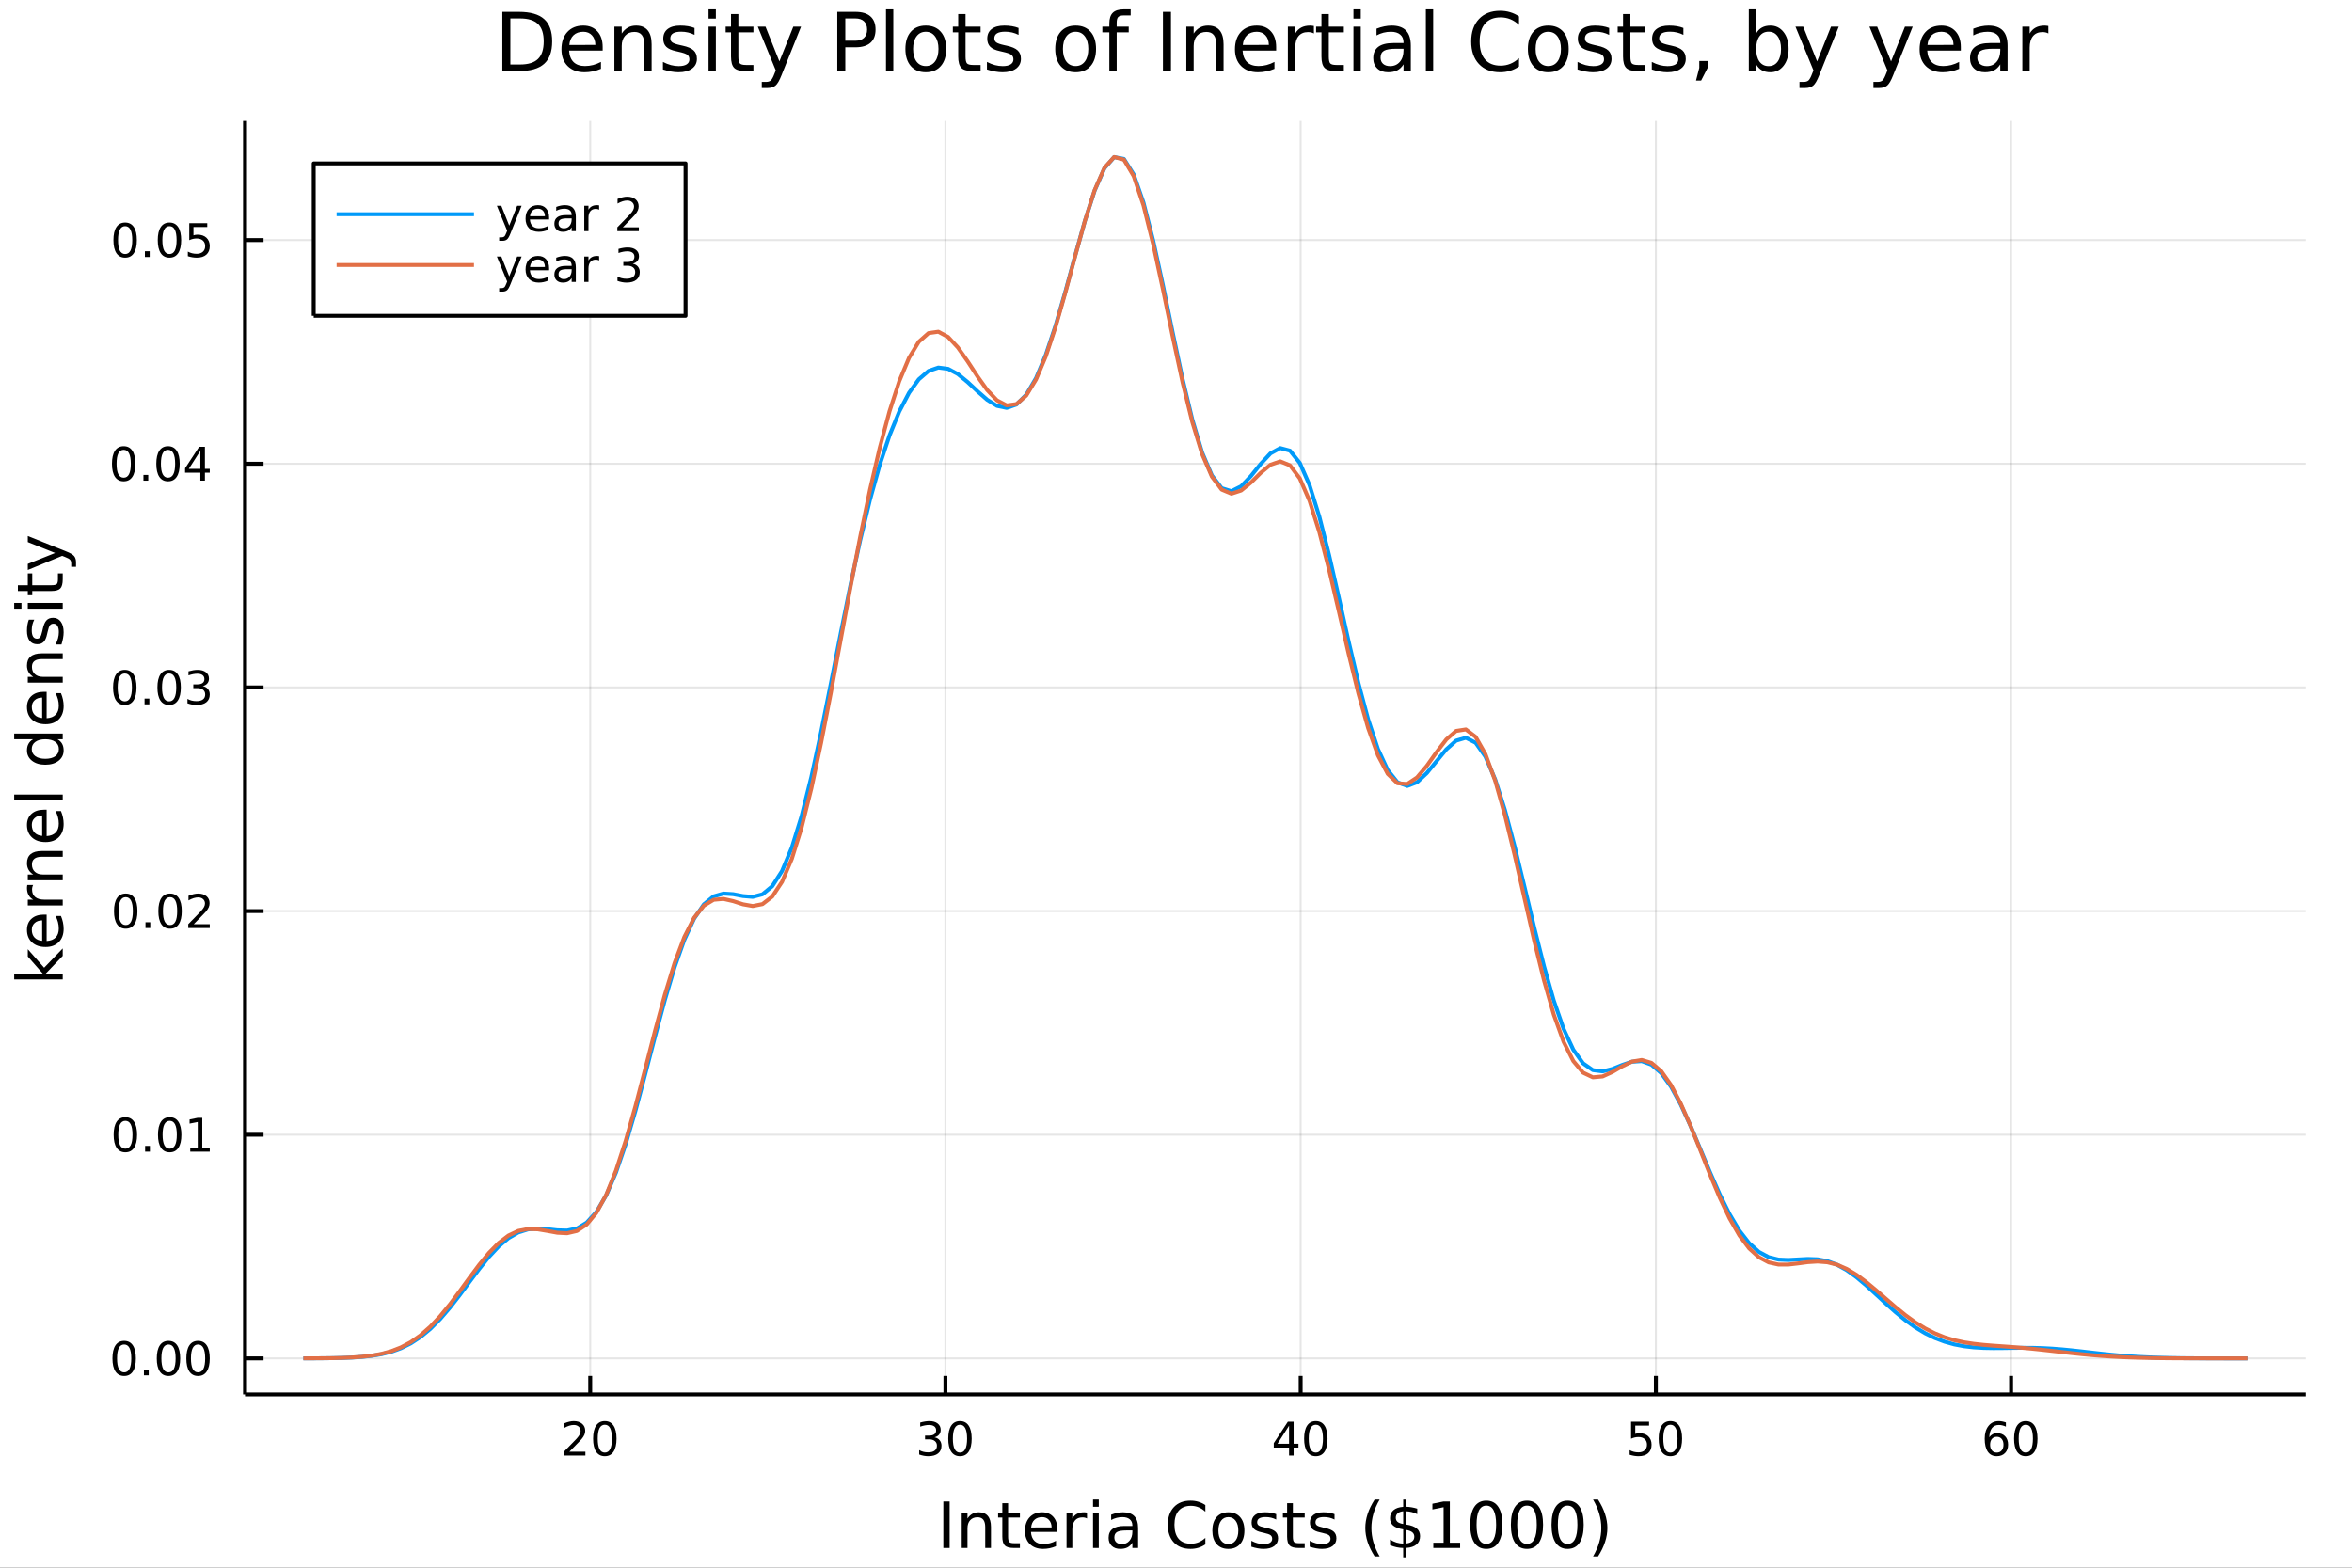<?xml version="1.0" encoding="utf-8"?>
<svg xmlns="http://www.w3.org/2000/svg" xmlns:xlink="http://www.w3.org/1999/xlink" width="600" height="400" viewBox="0 0 2400 1600">
<rect x="0" y="0" width="2400" height="1600" fill="#333333" stroke="none"/>
<defs>
  <clipPath id="clip970">
    <rect x="0" y="0" width="2400" height="1600"/>
  </clipPath>
</defs>
<path clip-path="url(#clip970)" d="
M0 1600 L2400 1600 L2400 0 L0 0  Z
  " fill="#ffffff" fill-rule="evenodd" fill-opacity="1"/>
<defs>
  <clipPath id="clip971">
    <rect x="480" y="0" width="1681" height="1600"/>
  </clipPath>
</defs>
<path clip-path="url(#clip970)" d="
M250.028 1423.18 L2352.76 1423.18 L2352.76 123.472 L250.028 123.472  Z
  " fill="#ffffff" fill-rule="evenodd" fill-opacity="1"/>
<defs>
  <clipPath id="clip972">
    <rect x="250" y="123" width="2104" height="1301"/>
  </clipPath>
</defs>
<polyline clip-path="url(#clip972)" style="stroke:#000000; stroke-linecap:butt; stroke-linejoin:round; stroke-width:2; stroke-opacity:0.1; fill:none" points="
  602.255,1423.18 602.255,123.472 
  "/>
<polyline clip-path="url(#clip972)" style="stroke:#000000; stroke-linecap:butt; stroke-linejoin:round; stroke-width:2; stroke-opacity:0.1; fill:none" points="
  964.725,1423.18 964.725,123.472 
  "/>
<polyline clip-path="url(#clip972)" style="stroke:#000000; stroke-linecap:butt; stroke-linejoin:round; stroke-width:2; stroke-opacity:0.1; fill:none" points="
  1327.19,1423.18 1327.19,123.472 
  "/>
<polyline clip-path="url(#clip972)" style="stroke:#000000; stroke-linecap:butt; stroke-linejoin:round; stroke-width:2; stroke-opacity:0.1; fill:none" points="
  1689.66,1423.18 1689.66,123.472 
  "/>
<polyline clip-path="url(#clip972)" style="stroke:#000000; stroke-linecap:butt; stroke-linejoin:round; stroke-width:2; stroke-opacity:0.1; fill:none" points="
  2052.13,1423.18 2052.13,123.472 
  "/>
<polyline clip-path="url(#clip970)" style="stroke:#000000; stroke-linecap:butt; stroke-linejoin:round; stroke-width:4; stroke-opacity:1; fill:none" points="
  250.028,1423.18 2352.76,1423.18 
  "/>
<polyline clip-path="url(#clip970)" style="stroke:#000000; stroke-linecap:butt; stroke-linejoin:round; stroke-width:4; stroke-opacity:1; fill:none" points="
  602.255,1423.18 602.255,1404.28 
  "/>
<polyline clip-path="url(#clip970)" style="stroke:#000000; stroke-linecap:butt; stroke-linejoin:round; stroke-width:4; stroke-opacity:1; fill:none" points="
  964.725,1423.18 964.725,1404.28 
  "/>
<polyline clip-path="url(#clip970)" style="stroke:#000000; stroke-linecap:butt; stroke-linejoin:round; stroke-width:4; stroke-opacity:1; fill:none" points="
  1327.19,1423.18 1327.19,1404.28 
  "/>
<polyline clip-path="url(#clip970)" style="stroke:#000000; stroke-linecap:butt; stroke-linejoin:round; stroke-width:4; stroke-opacity:1; fill:none" points="
  1689.66,1423.18 1689.66,1404.28 
  "/>
<polyline clip-path="url(#clip970)" style="stroke:#000000; stroke-linecap:butt; stroke-linejoin:round; stroke-width:4; stroke-opacity:1; fill:none" points="
  2052.13,1423.18 2052.13,1404.28 
  "/>
<path clip-path="url(#clip970)" d="M581.029 1481.64 L597.348 1481.64 L597.348 1485.58 L575.404 1485.58 L575.404 1481.64 Q578.066 1478.89 582.649 1474.26 Q587.255 1469.61 588.436 1468.27 Q590.681 1465.74 591.561 1464.01 Q592.464 1462.25 592.464 1460.56 Q592.464 1457.8 590.519 1456.07 Q588.598 1454.33 585.496 1454.33 Q583.297 1454.33 580.843 1455.09 Q578.413 1455.86 575.635 1457.41 L575.635 1452.69 Q578.459 1451.55 580.913 1450.97 Q583.367 1450.39 585.404 1450.39 Q590.774 1450.39 593.968 1453.08 Q597.163 1455.77 597.163 1460.26 Q597.163 1462.39 596.353 1464.31 Q595.566 1466.2 593.459 1468.8 Q592.88 1469.47 589.779 1472.69 Q586.677 1475.88 581.029 1481.64 Z" fill="#000000" fill-rule="evenodd" fill-opacity="1" /><path clip-path="url(#clip970)" d="M617.163 1454.1 Q613.552 1454.1 611.723 1457.66 Q609.917 1461.2 609.917 1468.33 Q609.917 1475.44 611.723 1479.01 Q613.552 1482.55 617.163 1482.55 Q620.797 1482.55 622.602 1479.01 Q624.431 1475.44 624.431 1468.33 Q624.431 1461.2 622.602 1457.66 Q620.797 1454.1 617.163 1454.1 M617.163 1450.39 Q622.973 1450.39 626.028 1455 Q629.107 1459.58 629.107 1468.33 Q629.107 1477.06 626.028 1481.67 Q622.973 1486.25 617.163 1486.25 Q611.353 1486.25 608.274 1481.67 Q605.218 1477.06 605.218 1468.33 Q605.218 1459.58 608.274 1455 Q611.353 1450.39 617.163 1450.39 Z" fill="#000000" fill-rule="evenodd" fill-opacity="1" /><path clip-path="url(#clip970)" d="M953.567 1466.95 Q956.924 1467.66 958.799 1469.93 Q960.697 1472.2 960.697 1475.53 Q960.697 1480.65 957.178 1483.45 Q953.66 1486.25 947.178 1486.25 Q945.003 1486.25 942.688 1485.81 Q940.396 1485.39 937.942 1484.54 L937.942 1480.02 Q939.887 1481.16 942.202 1481.74 Q944.516 1482.32 947.04 1482.32 Q951.438 1482.32 953.729 1480.58 Q956.044 1478.84 956.044 1475.53 Q956.044 1472.48 953.891 1470.77 Q951.762 1469.03 947.942 1469.03 L943.915 1469.03 L943.915 1465.19 L948.128 1465.19 Q951.577 1465.19 953.405 1463.82 Q955.234 1462.43 955.234 1459.84 Q955.234 1457.18 953.336 1455.77 Q951.461 1454.33 947.942 1454.33 Q946.021 1454.33 943.822 1454.75 Q941.623 1455.16 938.984 1456.04 L938.984 1451.88 Q941.646 1451.14 943.961 1450.77 Q946.299 1450.39 948.359 1450.39 Q953.683 1450.39 956.785 1452.83 Q959.887 1455.23 959.887 1459.35 Q959.887 1462.22 958.243 1464.21 Q956.6 1466.18 953.567 1466.95 Z" fill="#000000" fill-rule="evenodd" fill-opacity="1" /><path clip-path="url(#clip970)" d="M979.563 1454.1 Q975.951 1454.1 974.123 1457.66 Q972.317 1461.2 972.317 1468.33 Q972.317 1475.44 974.123 1479.01 Q975.951 1482.55 979.563 1482.55 Q983.197 1482.55 985.002 1479.01 Q986.831 1475.44 986.831 1468.33 Q986.831 1461.2 985.002 1457.66 Q983.197 1454.1 979.563 1454.1 M979.563 1450.39 Q985.373 1450.39 988.428 1455 Q991.507 1459.58 991.507 1468.33 Q991.507 1477.06 988.428 1481.67 Q985.373 1486.25 979.563 1486.25 Q973.752 1486.25 970.674 1481.67 Q967.618 1477.06 967.618 1468.33 Q967.618 1459.58 970.674 1455 Q973.752 1450.39 979.563 1450.39 Z" fill="#000000" fill-rule="evenodd" fill-opacity="1" /><path clip-path="url(#clip970)" d="M1315.37 1455.09 L1303.56 1473.54 L1315.37 1473.54 L1315.37 1455.09 M1314.14 1451.02 L1320.02 1451.02 L1320.02 1473.54 L1324.95 1473.54 L1324.95 1477.43 L1320.02 1477.43 L1320.02 1485.58 L1315.37 1485.58 L1315.37 1477.43 L1299.76 1477.43 L1299.76 1472.92 L1314.14 1451.02 Z" fill="#000000" fill-rule="evenodd" fill-opacity="1" /><path clip-path="url(#clip970)" d="M1342.68 1454.1 Q1339.07 1454.1 1337.24 1457.66 Q1335.43 1461.2 1335.43 1468.33 Q1335.43 1475.44 1337.24 1479.01 Q1339.07 1482.55 1342.68 1482.55 Q1346.31 1482.55 1348.12 1479.01 Q1349.95 1475.44 1349.95 1468.33 Q1349.95 1461.2 1348.12 1457.66 Q1346.31 1454.1 1342.68 1454.1 M1342.68 1450.39 Q1348.49 1450.39 1351.55 1455 Q1354.62 1459.58 1354.62 1468.33 Q1354.62 1477.06 1351.55 1481.67 Q1348.49 1486.25 1342.68 1486.25 Q1336.87 1486.25 1333.79 1481.67 Q1330.74 1477.06 1330.74 1468.33 Q1330.74 1459.58 1333.79 1455 Q1336.87 1450.39 1342.68 1450.39 Z" fill="#000000" fill-rule="evenodd" fill-opacity="1" /><path clip-path="url(#clip970)" d="M1664.36 1451.02 L1682.72 1451.02 L1682.72 1454.96 L1668.64 1454.96 L1668.64 1463.43 Q1669.66 1463.08 1670.68 1462.92 Q1671.7 1462.73 1672.72 1462.73 Q1678.51 1462.73 1681.89 1465.9 Q1685.27 1469.08 1685.27 1474.49 Q1685.27 1480.07 1681.79 1483.17 Q1678.32 1486.25 1672 1486.25 Q1669.83 1486.25 1667.56 1485.88 Q1665.31 1485.51 1662.9 1484.77 L1662.9 1480.07 Q1664.99 1481.2 1667.21 1481.76 Q1669.43 1482.32 1671.91 1482.32 Q1675.91 1482.32 1678.25 1480.21 Q1680.59 1478.1 1680.59 1474.49 Q1680.59 1470.88 1678.25 1468.77 Q1675.91 1466.67 1671.91 1466.67 Q1670.03 1466.67 1668.16 1467.08 Q1666.31 1467.5 1664.36 1468.38 L1664.36 1451.02 Z" fill="#000000" fill-rule="evenodd" fill-opacity="1" /><path clip-path="url(#clip970)" d="M1704.48 1454.1 Q1700.87 1454.1 1699.04 1457.66 Q1697.23 1461.2 1697.23 1468.33 Q1697.23 1475.44 1699.04 1479.01 Q1700.87 1482.55 1704.48 1482.55 Q1708.11 1482.55 1709.92 1479.01 Q1711.75 1475.44 1711.75 1468.33 Q1711.75 1461.2 1709.92 1457.66 Q1708.11 1454.1 1704.48 1454.1 M1704.48 1450.39 Q1710.29 1450.39 1713.34 1455 Q1716.42 1459.58 1716.42 1468.33 Q1716.42 1477.06 1713.34 1481.67 Q1710.29 1486.25 1704.48 1486.25 Q1698.67 1486.25 1695.59 1481.67 Q1692.53 1477.06 1692.53 1468.33 Q1692.53 1459.58 1695.59 1455 Q1698.67 1450.39 1704.48 1450.39 Z" fill="#000000" fill-rule="evenodd" fill-opacity="1" /><path clip-path="url(#clip970)" d="M2037.54 1466.44 Q2034.39 1466.44 2032.54 1468.59 Q2030.71 1470.74 2030.71 1474.49 Q2030.71 1478.22 2032.54 1480.39 Q2034.39 1482.55 2037.54 1482.55 Q2040.69 1482.55 2042.51 1480.39 Q2044.37 1478.22 2044.37 1474.49 Q2044.37 1470.74 2042.51 1468.59 Q2040.69 1466.44 2037.54 1466.44 M2046.82 1451.78 L2046.82 1456.04 Q2045.06 1455.21 2043.26 1454.77 Q2041.47 1454.33 2039.71 1454.33 Q2035.08 1454.33 2032.63 1457.45 Q2030.2 1460.58 2029.85 1466.9 Q2031.22 1464.89 2033.28 1463.82 Q2035.34 1462.73 2037.82 1462.73 Q2043.02 1462.73 2046.03 1465.9 Q2049.07 1469.05 2049.07 1474.49 Q2049.07 1479.82 2045.92 1483.03 Q2042.77 1486.25 2037.54 1486.25 Q2031.54 1486.25 2028.37 1481.67 Q2025.2 1477.06 2025.2 1468.33 Q2025.2 1460.14 2029.09 1455.28 Q2032.98 1450.39 2039.53 1450.39 Q2041.29 1450.39 2043.07 1450.74 Q2044.88 1451.09 2046.82 1451.78 Z" fill="#000000" fill-rule="evenodd" fill-opacity="1" /><path clip-path="url(#clip970)" d="M2067.12 1454.1 Q2063.51 1454.1 2061.68 1457.66 Q2059.88 1461.2 2059.88 1468.33 Q2059.88 1475.44 2061.68 1479.01 Q2063.51 1482.55 2067.12 1482.55 Q2070.76 1482.55 2072.56 1479.01 Q2074.39 1475.44 2074.39 1468.33 Q2074.39 1461.2 2072.56 1457.66 Q2070.76 1454.1 2067.12 1454.1 M2067.12 1450.39 Q2072.93 1450.39 2075.99 1455 Q2079.07 1459.58 2079.07 1468.33 Q2079.07 1477.06 2075.99 1481.67 Q2072.93 1486.25 2067.12 1486.25 Q2061.31 1486.25 2058.23 1481.67 Q2055.18 1477.06 2055.18 1468.33 Q2055.18 1459.58 2058.23 1455 Q2061.31 1450.39 2067.12 1450.39 Z" fill="#000000" fill-rule="evenodd" fill-opacity="1" /><path clip-path="url(#clip970)" d="M962.593 1532.4 L969.023 1532.4 L969.023 1579.92 L962.593 1579.92 L962.593 1532.4 Z" fill="#000000" fill-rule="evenodd" fill-opacity="1" /><path clip-path="url(#clip970)" d="M1011.2 1558.41 L1011.2 1579.92 L1005.34 1579.92 L1005.34 1558.6 Q1005.34 1553.54 1003.37 1551.02 Q1001.39 1548.51 997.445 1548.51 Q992.703 1548.51 989.966 1551.53 Q987.228 1554.56 987.228 1559.78 L987.228 1579.92 L981.34 1579.92 L981.34 1544.28 L987.228 1544.28 L987.228 1549.81 Q989.329 1546.6 992.162 1545.01 Q995.026 1543.42 998.75 1543.42 Q1004.89 1543.42 1008.04 1547.24 Q1011.2 1551.02 1011.2 1558.41 Z" fill="#000000" fill-rule="evenodd" fill-opacity="1" /><path clip-path="url(#clip970)" d="M1028.67 1534.15 L1028.67 1544.28 L1040.73 1544.28 L1040.73 1548.83 L1028.67 1548.83 L1028.67 1568.18 Q1028.67 1572.54 1029.85 1573.78 Q1031.06 1575.02 1034.72 1575.02 L1040.73 1575.02 L1040.73 1579.92 L1034.72 1579.92 Q1027.94 1579.92 1025.36 1577.41 Q1022.78 1574.86 1022.78 1568.18 L1022.78 1548.83 L1018.48 1548.83 L1018.48 1544.28 L1022.78 1544.28 L1022.78 1534.15 L1028.67 1534.15 Z" fill="#000000" fill-rule="evenodd" fill-opacity="1" /><path clip-path="url(#clip970)" d="M1078.93 1560.64 L1078.93 1563.5 L1052 1563.5 Q1052.38 1569.55 1055.63 1572.73 Q1058.91 1575.88 1064.73 1575.88 Q1068.1 1575.88 1071.26 1575.05 Q1074.44 1574.23 1077.56 1572.57 L1077.56 1578.11 Q1074.41 1579.45 1071.1 1580.15 Q1067.79 1580.85 1064.38 1580.85 Q1055.85 1580.85 1050.85 1575.88 Q1045.89 1570.92 1045.89 1562.45 Q1045.89 1553.7 1050.6 1548.57 Q1055.34 1543.42 1063.36 1543.42 Q1070.56 1543.42 1074.73 1548.06 Q1078.93 1552.68 1078.93 1560.64 M1073.07 1558.92 Q1073.01 1554.11 1070.36 1551.25 Q1067.75 1548.38 1063.43 1548.38 Q1058.52 1548.38 1055.56 1551.15 Q1052.64 1553.92 1052.19 1558.95 L1073.07 1558.92 Z" fill="#000000" fill-rule="evenodd" fill-opacity="1" /><path clip-path="url(#clip970)" d="M1109.2 1549.75 Q1108.21 1549.18 1107.03 1548.92 Q1105.89 1548.64 1104.48 1548.64 Q1099.52 1548.64 1096.85 1551.88 Q1094.2 1555.1 1094.2 1561.15 L1094.2 1579.92 L1088.32 1579.92 L1088.32 1544.28 L1094.2 1544.28 L1094.2 1549.81 Q1096.05 1546.57 1099.01 1545.01 Q1101.97 1543.42 1106.2 1543.42 Q1106.81 1543.42 1107.54 1543.51 Q1108.27 1543.58 1109.16 1543.73 L1109.2 1549.75 Z" fill="#000000" fill-rule="evenodd" fill-opacity="1" /><path clip-path="url(#clip970)" d="M1115.34 1544.28 L1121.19 1544.28 L1121.19 1579.92 L1115.34 1579.92 L1115.34 1544.28 M1115.34 1530.4 L1121.19 1530.4 L1121.19 1537.81 L1115.34 1537.81 L1115.34 1530.4 Z" fill="#000000" fill-rule="evenodd" fill-opacity="1" /><path clip-path="url(#clip970)" d="M1149.65 1562 Q1142.55 1562 1139.81 1563.63 Q1137.08 1565.25 1137.08 1569.17 Q1137.08 1572.28 1139.11 1574.13 Q1141.18 1575.95 1144.72 1575.95 Q1149.59 1575.95 1152.51 1572.51 Q1155.47 1569.04 1155.47 1563.31 L1155.47 1562 L1149.65 1562 M1161.33 1559.59 L1161.33 1579.92 L1155.47 1579.92 L1155.47 1574.51 Q1153.47 1577.76 1150.48 1579.32 Q1147.49 1580.85 1143.16 1580.85 Q1137.68 1580.85 1134.44 1577.79 Q1131.22 1574.7 1131.22 1569.55 Q1131.22 1563.53 1135.23 1560.48 Q1139.27 1557.42 1147.26 1557.42 L1155.47 1557.42 L1155.47 1556.85 Q1155.47 1552.81 1152.8 1550.61 Q1150.16 1548.38 1145.35 1548.38 Q1142.3 1548.38 1139.4 1549.11 Q1136.5 1549.85 1133.83 1551.31 L1133.83 1545.9 Q1137.05 1544.66 1140.07 1544.05 Q1143.09 1543.42 1145.96 1543.42 Q1153.69 1543.42 1157.51 1547.43 Q1161.33 1551.44 1161.33 1559.59 Z" fill="#000000" fill-rule="evenodd" fill-opacity="1" /><path clip-path="url(#clip970)" d="M1229.95 1536.06 L1229.95 1542.84 Q1226.71 1539.82 1223.01 1538.32 Q1219.35 1536.83 1215.22 1536.83 Q1207.07 1536.83 1202.74 1541.83 Q1198.41 1546.79 1198.41 1556.21 Q1198.41 1565.6 1202.74 1570.6 Q1207.07 1575.56 1215.22 1575.56 Q1219.35 1575.56 1223.01 1574.07 Q1226.71 1572.57 1229.95 1569.55 L1229.95 1576.26 Q1226.58 1578.56 1222.79 1579.7 Q1219.04 1580.85 1214.83 1580.85 Q1204.04 1580.85 1197.84 1574.26 Q1191.63 1567.64 1191.63 1556.21 Q1191.63 1544.75 1197.84 1538.16 Q1204.04 1531.54 1214.83 1531.54 Q1219.1 1531.54 1222.86 1532.69 Q1226.64 1533.8 1229.95 1536.06 Z" fill="#000000" fill-rule="evenodd" fill-opacity="1" /><path clip-path="url(#clip970)" d="M1253.44 1548.38 Q1248.73 1548.38 1245.99 1552.07 Q1243.26 1555.73 1243.26 1562.13 Q1243.26 1568.53 1245.96 1572.22 Q1248.7 1575.88 1253.44 1575.88 Q1258.12 1575.88 1260.86 1572.19 Q1263.6 1568.5 1263.6 1562.13 Q1263.6 1555.8 1260.86 1552.11 Q1258.12 1548.38 1253.44 1548.38 M1253.44 1543.42 Q1261.08 1543.42 1265.44 1548.38 Q1269.8 1553.35 1269.8 1562.13 Q1269.8 1570.88 1265.44 1575.88 Q1261.08 1580.85 1253.44 1580.85 Q1245.77 1580.85 1241.41 1575.88 Q1237.08 1570.88 1237.08 1562.13 Q1237.08 1553.35 1241.41 1548.38 Q1245.77 1543.42 1253.44 1543.42 Z" fill="#000000" fill-rule="evenodd" fill-opacity="1" /><path clip-path="url(#clip970)" d="M1302.24 1545.33 L1302.24 1550.86 Q1299.75 1549.59 1297.08 1548.95 Q1294.41 1548.32 1291.54 1548.32 Q1287.18 1548.32 1284.98 1549.65 Q1282.82 1550.99 1282.82 1553.67 Q1282.82 1555.7 1284.38 1556.88 Q1285.94 1558.03 1290.65 1559.08 L1292.66 1559.52 Q1298.89 1560.86 1301.5 1563.31 Q1304.15 1565.73 1304.15 1570.09 Q1304.15 1575.05 1300.2 1577.95 Q1296.28 1580.85 1289.41 1580.85 Q1286.54 1580.85 1283.42 1580.27 Q1280.34 1579.73 1276.9 1578.62 L1276.9 1572.57 Q1280.15 1574.26 1283.3 1575.12 Q1286.45 1575.95 1289.54 1575.95 Q1293.67 1575.95 1295.9 1574.54 Q1298.13 1573.11 1298.13 1570.53 Q1298.13 1568.15 1296.51 1566.87 Q1294.91 1565.6 1289.47 1564.42 L1287.44 1563.95 Q1281.99 1562.8 1279.57 1560.44 Q1277.15 1558.06 1277.15 1553.92 Q1277.15 1548.89 1280.72 1546.15 Q1284.28 1543.42 1290.84 1543.42 Q1294.09 1543.42 1296.95 1543.89 Q1299.82 1544.37 1302.24 1545.33 Z" fill="#000000" fill-rule="evenodd" fill-opacity="1" /><path clip-path="url(#clip970)" d="M1319.26 1534.15 L1319.26 1544.28 L1331.33 1544.28 L1331.33 1548.83 L1319.26 1548.83 L1319.26 1568.18 Q1319.26 1572.54 1320.44 1573.78 Q1321.65 1575.02 1325.31 1575.02 L1331.33 1575.02 L1331.33 1579.92 L1325.31 1579.92 Q1318.53 1579.92 1315.95 1577.41 Q1313.38 1574.86 1313.38 1568.18 L1313.38 1548.83 L1309.08 1548.83 L1309.08 1544.28 L1313.38 1544.28 L1313.38 1534.15 L1319.26 1534.15 Z" fill="#000000" fill-rule="evenodd" fill-opacity="1" /><path clip-path="url(#clip970)" d="M1361.75 1545.33 L1361.75 1550.86 Q1359.27 1549.59 1356.6 1548.95 Q1353.93 1548.32 1351.06 1548.32 Q1346.7 1548.32 1344.5 1549.65 Q1342.34 1550.99 1342.34 1553.67 Q1342.34 1555.7 1343.9 1556.88 Q1345.46 1558.03 1350.17 1559.08 L1352.17 1559.52 Q1358.41 1560.86 1361.02 1563.31 Q1363.66 1565.73 1363.66 1570.09 Q1363.66 1575.05 1359.72 1577.95 Q1355.8 1580.85 1348.93 1580.85 Q1346.06 1580.85 1342.94 1580.27 Q1339.86 1579.73 1336.42 1578.62 L1336.42 1572.57 Q1339.67 1574.26 1342.82 1575.12 Q1345.97 1575.95 1349.06 1575.95 Q1353.19 1575.95 1355.42 1574.54 Q1357.65 1573.11 1357.65 1570.53 Q1357.65 1568.15 1356.03 1566.87 Q1354.43 1565.6 1348.99 1564.42 L1346.95 1563.95 Q1341.51 1562.8 1339.09 1560.44 Q1336.67 1558.06 1336.67 1553.92 Q1336.67 1548.89 1340.24 1546.15 Q1343.8 1543.42 1350.36 1543.42 Q1353.61 1543.42 1356.47 1543.89 Q1359.34 1544.37 1361.75 1545.33 Z" fill="#000000" fill-rule="evenodd" fill-opacity="1" /><path clip-path="url(#clip970)" d="M1407.78 1530.46 Q1403.51 1537.78 1401.45 1544.94 Q1399.38 1552.11 1399.38 1559.46 Q1399.38 1566.81 1401.45 1574.04 Q1403.55 1581.23 1407.78 1588.52 L1402.69 1588.52 Q1397.91 1581.04 1395.52 1573.81 Q1393.17 1566.59 1393.17 1559.46 Q1393.17 1552.36 1395.52 1545.17 Q1397.88 1537.97 1402.69 1530.46 L1407.78 1530.46 Z" fill="#000000" fill-rule="evenodd" fill-opacity="1" /><path clip-path="url(#clip970)" d="M1435.02 1589.5 L1431.84 1589.5 L1431.81 1579.92 Q1428.47 1579.86 1425.13 1579.16 Q1421.78 1578.43 1418.41 1577 L1418.41 1571.27 Q1421.66 1573.3 1424.97 1574.35 Q1428.31 1575.37 1431.84 1575.4 L1431.84 1560.89 Q1424.81 1559.74 1421.59 1557.01 Q1418.41 1554.27 1418.41 1549.5 Q1418.41 1544.31 1421.88 1541.32 Q1425.35 1538.32 1431.84 1537.88 L1431.84 1530.4 L1435.02 1530.4 L1435.02 1537.78 Q1437.98 1537.91 1440.75 1538.42 Q1443.52 1538.9 1446.16 1539.76 L1446.16 1545.33 Q1443.52 1543.99 1440.72 1543.26 Q1437.95 1542.53 1435.02 1542.4 L1435.02 1555.99 Q1442.25 1557.1 1445.65 1559.97 Q1449.06 1562.83 1449.06 1567.8 Q1449.06 1573.18 1445.43 1576.3 Q1441.84 1579.38 1435.02 1579.86 L1435.02 1589.5 M1431.84 1555.42 L1431.84 1542.37 Q1428.15 1542.78 1426.21 1544.47 Q1424.27 1546.15 1424.27 1548.95 Q1424.27 1551.69 1426.05 1553.22 Q1427.86 1554.75 1431.84 1555.42 M1435.02 1561.53 L1435.02 1575.31 Q1439.07 1574.77 1441.1 1573.02 Q1443.17 1571.27 1443.17 1568.4 Q1443.17 1565.6 1441.2 1563.95 Q1439.26 1562.29 1435.02 1561.53 Z" fill="#000000" fill-rule="evenodd" fill-opacity="1" /><path clip-path="url(#clip970)" d="M1462.56 1574.51 L1473.06 1574.51 L1473.06 1538.26 L1461.63 1540.55 L1461.63 1534.7 L1473 1532.4 L1479.42 1532.4 L1479.42 1574.51 L1489.93 1574.51 L1489.93 1579.92 L1462.56 1579.92 L1462.56 1574.51 Z" fill="#000000" fill-rule="evenodd" fill-opacity="1" /><path clip-path="url(#clip970)" d="M1516.66 1536.64 Q1511.7 1536.64 1509.18 1541.54 Q1506.7 1546.41 1506.7 1556.21 Q1506.7 1565.98 1509.18 1570.88 Q1511.7 1575.75 1516.66 1575.75 Q1521.66 1575.75 1524.14 1570.88 Q1526.66 1565.98 1526.66 1556.21 Q1526.66 1546.41 1524.14 1541.54 Q1521.66 1536.64 1516.66 1536.64 M1516.66 1531.54 Q1524.65 1531.54 1528.85 1537.88 Q1533.09 1544.18 1533.09 1556.21 Q1533.09 1568.21 1528.85 1574.54 Q1524.65 1580.85 1516.66 1580.85 Q1508.68 1580.85 1504.44 1574.54 Q1500.24 1568.21 1500.24 1556.21 Q1500.24 1544.18 1504.44 1537.88 Q1508.68 1531.54 1516.66 1531.54 Z" fill="#000000" fill-rule="evenodd" fill-opacity="1" /><path clip-path="url(#clip970)" d="M1558.14 1536.64 Q1553.17 1536.64 1550.66 1541.54 Q1548.17 1546.41 1548.17 1556.21 Q1548.17 1565.98 1550.66 1570.88 Q1553.17 1575.75 1558.14 1575.75 Q1563.13 1575.75 1565.62 1570.88 Q1568.13 1565.98 1568.13 1556.21 Q1568.13 1546.41 1565.62 1541.54 Q1563.13 1536.64 1558.14 1536.64 M1558.14 1531.54 Q1566.13 1531.54 1570.33 1537.88 Q1574.56 1544.18 1574.56 1556.21 Q1574.56 1568.21 1570.33 1574.54 Q1566.13 1580.85 1558.14 1580.85 Q1550.15 1580.85 1545.91 1574.54 Q1541.71 1568.21 1541.71 1556.21 Q1541.71 1544.18 1545.91 1537.88 Q1550.15 1531.54 1558.14 1531.54 Z" fill="#000000" fill-rule="evenodd" fill-opacity="1" /><path clip-path="url(#clip970)" d="M1599.61 1536.64 Q1594.64 1536.64 1592.13 1541.54 Q1589.65 1546.41 1589.65 1556.21 Q1589.65 1565.98 1592.13 1570.88 Q1594.64 1575.75 1599.61 1575.75 Q1604.61 1575.75 1607.09 1570.88 Q1609.6 1565.98 1609.6 1556.21 Q1609.6 1546.41 1607.09 1541.54 Q1604.61 1536.64 1599.61 1536.64 M1599.61 1531.54 Q1607.6 1531.54 1611.8 1537.88 Q1616.03 1544.18 1616.03 1556.21 Q1616.03 1568.21 1611.8 1574.54 Q1607.6 1580.85 1599.61 1580.85 Q1591.62 1580.85 1587.39 1574.54 Q1583.19 1568.21 1583.19 1556.21 Q1583.19 1544.18 1587.39 1537.88 Q1591.62 1531.54 1599.61 1531.54 Z" fill="#000000" fill-rule="evenodd" fill-opacity="1" /><path clip-path="url(#clip970)" d="M1625.58 1530.46 L1630.67 1530.46 Q1635.45 1537.97 1637.8 1545.17 Q1640.19 1552.36 1640.19 1559.46 Q1640.19 1566.59 1637.8 1573.81 Q1635.45 1581.04 1630.67 1588.52 L1625.58 1588.52 Q1629.81 1581.23 1631.88 1574.04 Q1633.98 1566.81 1633.98 1559.46 Q1633.98 1552.11 1631.88 1544.94 Q1629.81 1537.78 1625.58 1530.46 Z" fill="#000000" fill-rule="evenodd" fill-opacity="1" /><polyline clip-path="url(#clip972)" style="stroke:#000000; stroke-linecap:butt; stroke-linejoin:round; stroke-width:2; stroke-opacity:0.1; fill:none" points="
  250.028,1386.4 2352.76,1386.4 
  "/>
<polyline clip-path="url(#clip972)" style="stroke:#000000; stroke-linecap:butt; stroke-linejoin:round; stroke-width:2; stroke-opacity:0.1; fill:none" points="
  250.028,1158.13 2352.76,1158.13 
  "/>
<polyline clip-path="url(#clip972)" style="stroke:#000000; stroke-linecap:butt; stroke-linejoin:round; stroke-width:2; stroke-opacity:0.1; fill:none" points="
  250.028,929.854 2352.76,929.854 
  "/>
<polyline clip-path="url(#clip972)" style="stroke:#000000; stroke-linecap:butt; stroke-linejoin:round; stroke-width:2; stroke-opacity:0.1; fill:none" points="
  250.028,701.579 2352.76,701.579 
  "/>
<polyline clip-path="url(#clip972)" style="stroke:#000000; stroke-linecap:butt; stroke-linejoin:round; stroke-width:2; stroke-opacity:0.1; fill:none" points="
  250.028,473.305 2352.76,473.305 
  "/>
<polyline clip-path="url(#clip972)" style="stroke:#000000; stroke-linecap:butt; stroke-linejoin:round; stroke-width:2; stroke-opacity:0.1; fill:none" points="
  250.028,245.03 2352.76,245.03 
  "/>
<polyline clip-path="url(#clip970)" style="stroke:#000000; stroke-linecap:butt; stroke-linejoin:round; stroke-width:4; stroke-opacity:1; fill:none" points="
  250.028,1423.18 250.028,123.472 
  "/>
<polyline clip-path="url(#clip970)" style="stroke:#000000; stroke-linecap:butt; stroke-linejoin:round; stroke-width:4; stroke-opacity:1; fill:none" points="
  250.028,1386.4 268.926,1386.4 
  "/>
<polyline clip-path="url(#clip970)" style="stroke:#000000; stroke-linecap:butt; stroke-linejoin:round; stroke-width:4; stroke-opacity:1; fill:none" points="
  250.028,1158.13 268.926,1158.13 
  "/>
<polyline clip-path="url(#clip970)" style="stroke:#000000; stroke-linecap:butt; stroke-linejoin:round; stroke-width:4; stroke-opacity:1; fill:none" points="
  250.028,929.854 268.926,929.854 
  "/>
<polyline clip-path="url(#clip970)" style="stroke:#000000; stroke-linecap:butt; stroke-linejoin:round; stroke-width:4; stroke-opacity:1; fill:none" points="
  250.028,701.579 268.926,701.579 
  "/>
<polyline clip-path="url(#clip970)" style="stroke:#000000; stroke-linecap:butt; stroke-linejoin:round; stroke-width:4; stroke-opacity:1; fill:none" points="
  250.028,473.305 268.926,473.305 
  "/>
<polyline clip-path="url(#clip970)" style="stroke:#000000; stroke-linecap:butt; stroke-linejoin:round; stroke-width:4; stroke-opacity:1; fill:none" points="
  250.028,245.03 268.926,245.03 
  "/>
<path clip-path="url(#clip970)" d="M126.691 1372.2 Q123.08 1372.2 121.251 1375.77 Q119.445 1379.31 119.445 1386.44 Q119.445 1393.54 121.251 1397.11 Q123.08 1400.65 126.691 1400.65 Q130.325 1400.65 132.13 1397.11 Q133.959 1393.54 133.959 1386.44 Q133.959 1379.31 132.13 1375.77 Q130.325 1372.2 126.691 1372.2 M126.691 1368.5 Q132.501 1368.5 135.556 1373.1 Q138.635 1377.69 138.635 1386.44 Q138.635 1395.16 135.556 1399.77 Q132.501 1404.35 126.691 1404.35 Q120.88 1404.35 117.802 1399.77 Q114.746 1395.16 114.746 1386.44 Q114.746 1377.69 117.802 1373.1 Q120.88 1368.5 126.691 1368.5 Z" fill="#000000" fill-rule="evenodd" fill-opacity="1" /><path clip-path="url(#clip970)" d="M146.853 1397.8 L151.737 1397.8 L151.737 1403.68 L146.853 1403.68 L146.853 1397.8 Z" fill="#000000" fill-rule="evenodd" fill-opacity="1" /><path clip-path="url(#clip970)" d="M171.922 1372.2 Q168.311 1372.2 166.482 1375.77 Q164.677 1379.31 164.677 1386.44 Q164.677 1393.54 166.482 1397.11 Q168.311 1400.65 171.922 1400.65 Q175.556 1400.65 177.362 1397.11 Q179.19 1393.54 179.19 1386.44 Q179.19 1379.31 177.362 1375.77 Q175.556 1372.2 171.922 1372.2 M171.922 1368.5 Q177.732 1368.5 180.788 1373.1 Q183.866 1377.69 183.866 1386.44 Q183.866 1395.16 180.788 1399.77 Q177.732 1404.35 171.922 1404.35 Q166.112 1404.35 163.033 1399.77 Q159.978 1395.16 159.978 1386.44 Q159.978 1377.69 163.033 1373.1 Q166.112 1368.5 171.922 1368.5 Z" fill="#000000" fill-rule="evenodd" fill-opacity="1" /><path clip-path="url(#clip970)" d="M202.084 1372.2 Q198.473 1372.2 196.644 1375.77 Q194.838 1379.31 194.838 1386.44 Q194.838 1393.54 196.644 1397.11 Q198.473 1400.65 202.084 1400.65 Q205.718 1400.65 207.524 1397.11 Q209.352 1393.54 209.352 1386.44 Q209.352 1379.31 207.524 1375.77 Q205.718 1372.2 202.084 1372.2 M202.084 1368.5 Q207.894 1368.5 210.949 1373.1 Q214.028 1377.69 214.028 1386.44 Q214.028 1395.16 210.949 1399.77 Q207.894 1404.35 202.084 1404.35 Q196.274 1404.35 193.195 1399.77 Q190.139 1395.16 190.139 1386.44 Q190.139 1377.69 193.195 1373.1 Q196.274 1368.5 202.084 1368.5 Z" fill="#000000" fill-rule="evenodd" fill-opacity="1" /><path clip-path="url(#clip970)" d="M127.917 1143.93 Q124.306 1143.93 122.478 1147.49 Q120.672 1151.03 120.672 1158.16 Q120.672 1165.27 122.478 1168.83 Q124.306 1172.38 127.917 1172.38 Q131.552 1172.38 133.357 1168.83 Q135.186 1165.27 135.186 1158.16 Q135.186 1151.03 133.357 1147.49 Q131.552 1143.93 127.917 1143.93 M127.917 1140.22 Q133.728 1140.22 136.783 1144.83 Q139.862 1149.41 139.862 1158.16 Q139.862 1166.89 136.783 1171.5 Q133.728 1176.08 127.917 1176.08 Q122.107 1176.08 119.029 1171.5 Q115.973 1166.89 115.973 1158.16 Q115.973 1149.41 119.029 1144.83 Q122.107 1140.22 127.917 1140.22 Z" fill="#000000" fill-rule="evenodd" fill-opacity="1" /><path clip-path="url(#clip970)" d="M148.079 1169.53 L152.964 1169.53 L152.964 1175.41 L148.079 1175.41 L148.079 1169.53 Z" fill="#000000" fill-rule="evenodd" fill-opacity="1" /><path clip-path="url(#clip970)" d="M173.149 1143.93 Q169.538 1143.93 167.709 1147.49 Q165.903 1151.03 165.903 1158.16 Q165.903 1165.27 167.709 1168.83 Q169.538 1172.38 173.149 1172.38 Q176.783 1172.38 178.589 1168.83 Q180.417 1165.27 180.417 1158.16 Q180.417 1151.03 178.589 1147.49 Q176.783 1143.93 173.149 1143.93 M173.149 1140.22 Q178.959 1140.22 182.014 1144.83 Q185.093 1149.41 185.093 1158.16 Q185.093 1166.89 182.014 1171.5 Q178.959 1176.08 173.149 1176.08 Q167.339 1176.08 164.26 1171.5 Q161.204 1166.89 161.204 1158.16 Q161.204 1149.41 164.26 1144.83 Q167.339 1140.22 173.149 1140.22 Z" fill="#000000" fill-rule="evenodd" fill-opacity="1" /><path clip-path="url(#clip970)" d="M194.121 1171.47 L201.76 1171.47 L201.76 1145.11 L193.45 1146.77 L193.45 1142.52 L201.713 1140.85 L206.389 1140.85 L206.389 1171.47 L214.028 1171.47 L214.028 1175.41 L194.121 1175.41 L194.121 1171.47 Z" fill="#000000" fill-rule="evenodd" fill-opacity="1" /><path clip-path="url(#clip970)" d="M128.288 915.653 Q124.677 915.653 122.848 919.217 Q121.043 922.759 121.043 929.889 Q121.043 936.995 122.848 940.56 Q124.677 944.102 128.288 944.102 Q131.922 944.102 133.728 940.56 Q135.556 936.995 135.556 929.889 Q135.556 922.759 133.728 919.217 Q131.922 915.653 128.288 915.653 M128.288 911.949 Q134.098 911.949 137.154 916.555 Q140.232 921.139 140.232 929.889 Q140.232 938.615 137.154 943.222 Q134.098 947.805 128.288 947.805 Q122.478 947.805 119.399 943.222 Q116.343 938.615 116.343 929.889 Q116.343 921.139 119.399 916.555 Q122.478 911.949 128.288 911.949 Z" fill="#000000" fill-rule="evenodd" fill-opacity="1" /><path clip-path="url(#clip970)" d="M148.45 941.254 L153.334 941.254 L153.334 947.134 L148.45 947.134 L148.45 941.254 Z" fill="#000000" fill-rule="evenodd" fill-opacity="1" /><path clip-path="url(#clip970)" d="M173.519 915.653 Q169.908 915.653 168.079 919.217 Q166.274 922.759 166.274 929.889 Q166.274 936.995 168.079 940.56 Q169.908 944.102 173.519 944.102 Q177.153 944.102 178.959 940.56 Q180.788 936.995 180.788 929.889 Q180.788 922.759 178.959 919.217 Q177.153 915.653 173.519 915.653 M173.519 911.949 Q179.329 911.949 182.385 916.555 Q185.463 921.139 185.463 929.889 Q185.463 938.615 182.385 943.222 Q179.329 947.805 173.519 947.805 Q167.709 947.805 164.63 943.222 Q161.575 938.615 161.575 929.889 Q161.575 921.139 164.63 916.555 Q167.709 911.949 173.519 911.949 Z" fill="#000000" fill-rule="evenodd" fill-opacity="1" /><path clip-path="url(#clip970)" d="M197.709 943.199 L214.028 943.199 L214.028 947.134 L192.084 947.134 L192.084 943.199 Q194.746 940.444 199.329 935.815 Q203.936 931.162 205.116 929.819 Q207.362 927.296 208.241 925.56 Q209.144 923.801 209.144 922.111 Q209.144 919.356 207.199 917.62 Q205.278 915.884 202.176 915.884 Q199.977 915.884 197.524 916.648 Q195.093 917.412 192.315 918.963 L192.315 914.241 Q195.139 913.106 197.593 912.528 Q200.047 911.949 202.084 911.949 Q207.454 911.949 210.649 914.634 Q213.843 917.319 213.843 921.81 Q213.843 923.94 213.033 925.861 Q212.246 927.759 210.139 930.352 Q209.561 931.023 206.459 934.24 Q203.357 937.435 197.709 943.199 Z" fill="#000000" fill-rule="evenodd" fill-opacity="1" /><path clip-path="url(#clip970)" d="M127.339 687.378 Q123.728 687.378 121.899 690.943 Q120.093 694.485 120.093 701.614 Q120.093 708.721 121.899 712.285 Q123.728 715.827 127.339 715.827 Q130.973 715.827 132.779 712.285 Q134.607 708.721 134.607 701.614 Q134.607 694.485 132.779 690.943 Q130.973 687.378 127.339 687.378 M127.339 683.674 Q133.149 683.674 136.204 688.281 Q139.283 692.864 139.283 701.614 Q139.283 710.341 136.204 714.947 Q133.149 719.531 127.339 719.531 Q121.529 719.531 118.45 714.947 Q115.394 710.341 115.394 701.614 Q115.394 692.864 118.45 688.281 Q121.529 683.674 127.339 683.674 Z" fill="#000000" fill-rule="evenodd" fill-opacity="1" /><path clip-path="url(#clip970)" d="M147.501 712.98 L152.385 712.98 L152.385 718.859 L147.501 718.859 L147.501 712.98 Z" fill="#000000" fill-rule="evenodd" fill-opacity="1" /><path clip-path="url(#clip970)" d="M172.57 687.378 Q168.959 687.378 167.13 690.943 Q165.325 694.485 165.325 701.614 Q165.325 708.721 167.13 712.285 Q168.959 715.827 172.57 715.827 Q176.204 715.827 178.01 712.285 Q179.839 708.721 179.839 701.614 Q179.839 694.485 178.01 690.943 Q176.204 687.378 172.57 687.378 M172.57 683.674 Q178.38 683.674 181.436 688.281 Q184.514 692.864 184.514 701.614 Q184.514 710.341 181.436 714.947 Q178.38 719.531 172.57 719.531 Q166.76 719.531 163.681 714.947 Q160.626 710.341 160.626 701.614 Q160.626 692.864 163.681 688.281 Q166.76 683.674 172.57 683.674 Z" fill="#000000" fill-rule="evenodd" fill-opacity="1" /><path clip-path="url(#clip970)" d="M206.899 700.225 Q210.255 700.943 212.13 703.211 Q214.028 705.48 214.028 708.813 Q214.028 713.929 210.51 716.73 Q206.991 719.531 200.51 719.531 Q198.334 719.531 196.019 719.091 Q193.727 718.674 191.274 717.818 L191.274 713.304 Q193.218 714.438 195.533 715.017 Q197.848 715.596 200.371 715.596 Q204.769 715.596 207.061 713.859 Q209.375 712.123 209.375 708.813 Q209.375 705.758 207.223 704.045 Q205.093 702.309 201.274 702.309 L197.246 702.309 L197.246 698.466 L201.459 698.466 Q204.908 698.466 206.737 697.1 Q208.565 695.711 208.565 693.119 Q208.565 690.457 206.667 689.045 Q204.792 687.61 201.274 687.61 Q199.352 687.61 197.153 688.026 Q194.954 688.443 192.315 689.322 L192.315 685.156 Q194.977 684.415 197.292 684.045 Q199.63 683.674 201.69 683.674 Q207.014 683.674 210.116 686.105 Q213.218 688.512 213.218 692.633 Q213.218 695.503 211.574 697.494 Q209.931 699.461 206.899 700.225 Z" fill="#000000" fill-rule="evenodd" fill-opacity="1" /><path clip-path="url(#clip970)" d="M126.205 459.104 Q122.593 459.104 120.765 462.668 Q118.959 466.21 118.959 473.34 Q118.959 480.446 120.765 484.011 Q122.593 487.552 126.205 487.552 Q129.839 487.552 131.644 484.011 Q133.473 480.446 133.473 473.34 Q133.473 466.21 131.644 462.668 Q129.839 459.104 126.205 459.104 M126.205 455.4 Q132.015 455.4 135.07 460.006 Q138.149 464.59 138.149 473.34 Q138.149 482.066 135.07 486.673 Q132.015 491.256 126.205 491.256 Q120.394 491.256 117.316 486.673 Q114.26 482.066 114.26 473.34 Q114.26 464.59 117.316 460.006 Q120.394 455.4 126.205 455.4 Z" fill="#000000" fill-rule="evenodd" fill-opacity="1" /><path clip-path="url(#clip970)" d="M146.366 484.705 L151.251 484.705 L151.251 490.585 L146.366 490.585 L146.366 484.705 Z" fill="#000000" fill-rule="evenodd" fill-opacity="1" /><path clip-path="url(#clip970)" d="M171.436 459.104 Q167.825 459.104 165.996 462.668 Q164.19 466.21 164.19 473.34 Q164.19 480.446 165.996 484.011 Q167.825 487.552 171.436 487.552 Q175.07 487.552 176.876 484.011 Q178.704 480.446 178.704 473.34 Q178.704 466.21 176.876 462.668 Q175.07 459.104 171.436 459.104 M171.436 455.4 Q177.246 455.4 180.301 460.006 Q183.38 464.59 183.38 473.34 Q183.38 482.066 180.301 486.673 Q177.246 491.256 171.436 491.256 Q165.626 491.256 162.547 486.673 Q159.491 482.066 159.491 473.34 Q159.491 464.59 162.547 460.006 Q165.626 455.4 171.436 455.4 Z" fill="#000000" fill-rule="evenodd" fill-opacity="1" /><path clip-path="url(#clip970)" d="M204.445 460.099 L192.639 478.548 L204.445 478.548 L204.445 460.099 M203.218 456.025 L209.098 456.025 L209.098 478.548 L214.028 478.548 L214.028 482.437 L209.098 482.437 L209.098 490.585 L204.445 490.585 L204.445 482.437 L188.843 482.437 L188.843 477.923 L203.218 456.025 Z" fill="#000000" fill-rule="evenodd" fill-opacity="1" /><path clip-path="url(#clip970)" d="M127.686 230.829 Q124.075 230.829 122.246 234.394 Q120.441 237.935 120.441 245.065 Q120.441 252.171 122.246 255.736 Q124.075 259.278 127.686 259.278 Q131.32 259.278 133.126 255.736 Q134.954 252.171 134.954 245.065 Q134.954 237.935 133.126 234.394 Q131.32 230.829 127.686 230.829 M127.686 227.125 Q133.496 227.125 136.552 231.732 Q139.63 236.315 139.63 245.065 Q139.63 253.792 136.552 258.398 Q133.496 262.982 127.686 262.982 Q121.876 262.982 118.797 258.398 Q115.742 253.792 115.742 245.065 Q115.742 236.315 118.797 231.732 Q121.876 227.125 127.686 227.125 Z" fill="#000000" fill-rule="evenodd" fill-opacity="1" /><path clip-path="url(#clip970)" d="M147.848 256.431 L152.732 256.431 L152.732 262.31 L147.848 262.31 L147.848 256.431 Z" fill="#000000" fill-rule="evenodd" fill-opacity="1" /><path clip-path="url(#clip970)" d="M172.917 230.829 Q169.306 230.829 167.477 234.394 Q165.672 237.935 165.672 245.065 Q165.672 252.171 167.477 255.736 Q169.306 259.278 172.917 259.278 Q176.551 259.278 178.357 255.736 Q180.186 252.171 180.186 245.065 Q180.186 237.935 178.357 234.394 Q176.551 230.829 172.917 230.829 M172.917 227.125 Q178.727 227.125 181.783 231.732 Q184.862 236.315 184.862 245.065 Q184.862 253.792 181.783 258.398 Q178.727 262.982 172.917 262.982 Q167.107 262.982 164.028 258.398 Q160.973 253.792 160.973 245.065 Q160.973 236.315 164.028 231.732 Q167.107 227.125 172.917 227.125 Z" fill="#000000" fill-rule="evenodd" fill-opacity="1" /><path clip-path="url(#clip970)" d="M193.125 227.75 L211.482 227.75 L211.482 231.685 L197.408 231.685 L197.408 240.158 Q198.426 239.81 199.445 239.648 Q200.463 239.463 201.482 239.463 Q207.269 239.463 210.649 242.634 Q214.028 245.806 214.028 251.222 Q214.028 256.801 210.556 259.903 Q207.084 262.982 200.764 262.982 Q198.588 262.982 196.32 262.611 Q194.075 262.241 191.667 261.5 L191.667 256.801 Q193.75 257.935 195.973 258.491 Q198.195 259.046 200.672 259.046 Q204.676 259.046 207.014 256.94 Q209.352 254.833 209.352 251.222 Q209.352 247.611 207.014 245.505 Q204.676 243.398 200.672 243.398 Q198.797 243.398 196.922 243.815 Q195.07 244.232 193.125 245.111 L193.125 227.75 Z" fill="#000000" fill-rule="evenodd" fill-opacity="1" /><path clip-path="url(#clip970)" d="M14.479 999.611 L14.479 993.723 L43.729 993.723 L28.356 976.249 L28.356 968.769 L45.034 987.675 L64.004 967.973 L64.004 975.612 L46.594 993.723 L64.004 993.723 L64.004 999.611 L14.479 999.611 Z" fill="#000000" fill-rule="evenodd" fill-opacity="1" /><path clip-path="url(#clip970)" d="M44.716 933.471 L47.581 933.471 L47.581 960.398 Q53.628 960.016 56.811 956.77 Q59.962 953.491 59.962 947.667 Q59.962 944.293 59.134 941.142 Q58.307 937.959 56.652 934.84 L62.19 934.84 Q63.527 937.991 64.227 941.301 Q64.927 944.611 64.927 948.017 Q64.927 956.547 59.962 961.544 Q54.997 966.509 46.53 966.509 Q37.777 966.509 32.653 961.799 Q27.497 957.056 27.497 949.035 Q27.497 941.842 32.144 937.673 Q36.759 933.471 44.716 933.471 M42.997 939.328 Q38.191 939.391 35.327 942.033 Q32.462 944.643 32.462 948.972 Q32.462 953.873 35.231 956.833 Q38 959.762 43.029 960.207 L42.997 939.328 Z" fill="#000000" fill-rule="evenodd" fill-opacity="1" /><path clip-path="url(#clip970)" d="M33.831 903.202 Q33.258 904.189 33.003 905.367 Q32.717 906.512 32.717 907.913 Q32.717 912.878 35.963 915.552 Q39.178 918.194 45.225 918.194 L64.004 918.194 L64.004 924.082 L28.356 924.082 L28.356 918.194 L33.894 918.194 Q30.648 916.347 29.088 913.387 Q27.497 910.427 27.497 906.194 Q27.497 905.589 27.592 904.857 Q27.656 904.125 27.815 903.234 L33.831 903.202 Z" fill="#000000" fill-rule="evenodd" fill-opacity="1" /><path clip-path="url(#clip970)" d="M42.488 868.573 L64.004 868.573 L64.004 874.429 L42.679 874.429 Q37.618 874.429 35.104 876.403 Q32.589 878.376 32.589 882.323 Q32.589 887.065 35.613 889.803 Q38.637 892.54 43.857 892.54 L64.004 892.54 L64.004 898.428 L28.356 898.428 L28.356 892.54 L33.894 892.54 Q30.68 890.439 29.088 887.606 Q27.497 884.742 27.497 881.018 Q27.497 874.875 31.316 871.724 Q35.104 868.573 42.488 868.573 Z" fill="#000000" fill-rule="evenodd" fill-opacity="1" /><path clip-path="url(#clip970)" d="M44.716 826.4 L47.581 826.4 L47.581 853.327 Q53.628 852.945 56.811 849.699 Q59.962 846.42 59.962 840.596 Q59.962 837.222 59.134 834.071 Q58.307 830.888 56.652 827.769 L62.19 827.769 Q63.527 830.92 64.227 834.23 Q64.927 837.54 64.927 840.946 Q64.927 849.476 59.962 854.473 Q54.997 859.438 46.53 859.438 Q37.777 859.438 32.653 854.727 Q27.497 849.985 27.497 841.964 Q27.497 834.771 32.144 830.601 Q36.759 826.4 44.716 826.4 M42.997 832.257 Q38.191 832.32 35.327 834.962 Q32.462 837.572 32.462 841.901 Q32.462 846.802 35.231 849.762 Q38 852.69 43.029 853.136 L42.997 832.257 Z" fill="#000000" fill-rule="evenodd" fill-opacity="1" /><path clip-path="url(#clip970)" d="M14.479 816.788 L14.479 810.931 L64.004 810.931 L64.004 816.788 L14.479 816.788 Z" fill="#000000" fill-rule="evenodd" fill-opacity="1" /><path clip-path="url(#clip970)" d="M33.767 754.499 L14.479 754.499 L14.479 748.643 L64.004 748.643 L64.004 754.499 L58.657 754.499 Q61.84 756.345 63.399 759.178 Q64.927 761.979 64.927 765.926 Q64.927 772.387 59.771 776.461 Q54.615 780.503 46.212 780.503 Q37.809 780.503 32.653 776.461 Q27.497 772.387 27.497 765.926 Q27.497 761.979 29.056 759.178 Q30.584 756.345 33.767 754.499 M46.212 774.456 Q52.673 774.456 56.365 771.814 Q60.026 769.141 60.026 764.494 Q60.026 759.847 56.365 757.173 Q52.673 754.499 46.212 754.499 Q39.751 754.499 36.09 757.173 Q32.398 759.847 32.398 764.494 Q32.398 769.141 36.09 771.814 Q39.751 774.456 46.212 774.456 Z" fill="#000000" fill-rule="evenodd" fill-opacity="1" /><path clip-path="url(#clip970)" d="M44.716 706.088 L47.581 706.088 L47.581 733.015 Q53.628 732.633 56.811 729.387 Q59.962 726.108 59.962 720.284 Q59.962 716.91 59.134 713.759 Q58.307 710.576 56.652 707.457 L62.19 707.457 Q63.527 710.608 64.227 713.918 Q64.927 717.228 64.927 720.634 Q64.927 729.164 59.962 734.161 Q54.997 739.126 46.53 739.126 Q37.777 739.126 32.653 734.416 Q27.497 729.673 27.497 721.652 Q27.497 714.459 32.144 710.29 Q36.759 706.088 44.716 706.088 M42.997 711.945 Q38.191 712.008 35.327 714.65 Q32.462 717.26 32.462 721.589 Q32.462 726.49 35.231 729.45 Q38 732.379 43.029 732.824 L42.997 711.945 Z" fill="#000000" fill-rule="evenodd" fill-opacity="1" /><path clip-path="url(#clip970)" d="M42.488 666.844 L64.004 666.844 L64.004 672.7 L42.679 672.7 Q37.618 672.7 35.104 674.673 Q32.589 676.647 32.589 680.594 Q32.589 685.336 35.613 688.073 Q38.637 690.811 43.857 690.811 L64.004 690.811 L64.004 696.699 L28.356 696.699 L28.356 690.811 L33.894 690.811 Q30.68 688.71 29.088 685.877 Q27.497 683.013 27.497 679.289 Q27.497 673.146 31.316 669.995 Q35.104 666.844 42.488 666.844 Z" fill="#000000" fill-rule="evenodd" fill-opacity="1" /><path clip-path="url(#clip970)" d="M29.407 632.437 L34.945 632.437 Q33.672 634.92 33.035 637.593 Q32.398 640.267 32.398 643.131 Q32.398 647.492 33.735 649.688 Q35.072 651.852 37.746 651.852 Q39.783 651.852 40.96 650.293 Q42.106 648.733 43.157 644.023 L43.602 642.017 Q44.939 635.779 47.39 633.169 Q49.809 630.527 54.169 630.527 Q59.134 630.527 62.031 634.474 Q64.927 638.389 64.927 645.264 Q64.927 648.128 64.354 651.248 Q63.813 654.335 62.699 657.772 L56.652 657.772 Q58.339 654.526 59.198 651.375 Q60.026 648.224 60.026 645.137 Q60.026 640.999 58.625 638.771 Q57.193 636.543 54.615 636.543 Q52.228 636.543 50.955 638.166 Q49.681 639.758 48.504 645.2 L48.026 647.237 Q46.88 652.68 44.525 655.099 Q42.138 657.518 38 657.518 Q32.971 657.518 30.234 653.953 Q27.497 650.388 27.497 643.832 Q27.497 640.585 27.974 637.721 Q28.452 634.856 29.407 632.437 Z" fill="#000000" fill-rule="evenodd" fill-opacity="1" /><path clip-path="url(#clip970)" d="M28.356 621.202 L28.356 615.345 L64.004 615.345 L64.004 621.202 L28.356 621.202 M14.479 621.202 L14.479 615.345 L21.895 615.345 L21.895 621.202 L14.479 621.202 Z" fill="#000000" fill-rule="evenodd" fill-opacity="1" /><path clip-path="url(#clip970)" d="M18.235 597.298 L28.356 597.298 L28.356 585.235 L32.908 585.235 L32.908 597.298 L52.259 597.298 Q56.62 597.298 57.861 596.121 Q59.103 594.911 59.103 591.251 L59.103 585.235 L64.004 585.235 L64.004 591.251 Q64.004 598.03 61.49 600.608 Q58.943 603.187 52.259 603.187 L32.908 603.187 L32.908 607.483 L28.356 607.483 L28.356 603.187 L18.235 603.187 L18.235 597.298 Z" fill="#000000" fill-rule="evenodd" fill-opacity="1" /><path clip-path="url(#clip970)" d="M67.314 562.701 Q73.68 565.183 75.622 567.539 Q77.563 569.894 77.563 573.841 L77.563 578.519 L72.662 578.519 L72.662 575.082 Q72.662 572.663 71.516 571.326 Q70.37 569.989 66.105 568.366 L63.431 567.316 L28.356 581.734 L28.356 575.528 L56.238 564.388 L28.356 553.248 L28.356 547.041 L67.314 562.701 Z" fill="#000000" fill-rule="evenodd" fill-opacity="1" /><path clip-path="url(#clip970)" d="M520.783 18.82 L520.783 65.852 L530.667 65.852 Q543.184 65.852 548.977 60.18 Q554.81 54.509 554.81 42.275 Q554.81 30.122 548.977 24.492 Q543.184 18.82 530.667 18.82 L520.783 18.82 M512.6 12.096 L529.411 12.096 Q546.992 12.096 555.215 19.428 Q563.439 26.72 563.439 42.275 Q563.439 57.912 555.175 65.244 Q546.911 72.576 529.411 72.576 L512.6 72.576 L512.6 12.096 Z" fill="#000000" fill-rule="evenodd" fill-opacity="1" /><path clip-path="url(#clip970)" d="M614.966 48.028 L614.966 51.673 L580.696 51.673 Q581.182 59.37 585.314 63.421 Q589.486 67.431 596.899 67.431 Q601.193 67.431 605.204 66.378 Q609.255 65.325 613.224 63.218 L613.224 70.267 Q609.214 71.968 605.001 72.86 Q600.788 73.751 596.454 73.751 Q585.597 73.751 579.237 67.431 Q572.918 61.112 572.918 50.337 Q572.918 39.197 578.913 32.675 Q584.949 26.112 595.157 26.112 Q604.312 26.112 609.619 32.026 Q614.966 37.9 614.966 48.028 M607.513 45.84 Q607.432 39.723 604.069 36.077 Q600.748 32.431 595.238 32.431 Q589 32.431 585.233 35.956 Q581.506 39.48 580.939 45.88 L607.513 45.84 Z" fill="#000000" fill-rule="evenodd" fill-opacity="1" /><path clip-path="url(#clip970)" d="M664.914 45.192 L664.914 72.576 L657.46 72.576 L657.46 45.435 Q657.46 38.994 654.949 35.794 Q652.437 32.594 647.414 32.594 Q641.378 32.594 637.894 36.442 Q634.411 40.29 634.411 46.934 L634.411 72.576 L626.916 72.576 L626.916 27.206 L634.411 27.206 L634.411 34.254 Q637.084 30.163 640.69 28.138 Q644.335 26.112 649.075 26.112 Q656.893 26.112 660.904 30.973 Q664.914 35.794 664.914 45.192 Z" fill="#000000" fill-rule="evenodd" fill-opacity="1" /><path clip-path="url(#clip970)" d="M708.704 28.543 L708.704 35.591 Q705.545 33.971 702.142 33.161 Q698.739 32.35 695.093 32.35 Q689.543 32.35 686.748 34.052 Q683.994 35.753 683.994 39.156 Q683.994 41.749 685.979 43.248 Q687.964 44.706 693.959 46.043 L696.511 46.61 Q704.451 48.311 707.773 51.43 Q711.135 54.509 711.135 60.059 Q711.135 66.378 706.112 70.064 Q701.129 73.751 692.379 73.751 Q688.733 73.751 684.763 73.022 Q680.834 72.333 676.459 70.915 L676.459 63.218 Q680.591 65.365 684.601 66.459 Q688.612 67.512 692.541 67.512 Q697.807 67.512 700.643 65.73 Q703.479 63.907 703.479 60.626 Q703.479 57.588 701.413 55.967 Q699.387 54.347 692.46 52.848 L689.868 52.24 Q682.94 50.782 679.862 47.785 Q676.783 44.746 676.783 39.48 Q676.783 33.08 681.32 29.596 Q685.857 26.112 694.202 26.112 Q698.334 26.112 701.98 26.72 Q705.626 27.327 708.704 28.543 Z" fill="#000000" fill-rule="evenodd" fill-opacity="1" /><path clip-path="url(#clip970)" d="M723.004 27.206 L730.458 27.206 L730.458 72.576 L723.004 72.576 L723.004 27.206 M723.004 9.544 L730.458 9.544 L730.458 18.983 L723.004 18.983 L723.004 9.544 Z" fill="#000000" fill-rule="evenodd" fill-opacity="1" /><path clip-path="url(#clip970)" d="M753.426 14.324 L753.426 27.206 L768.779 27.206 L768.779 32.999 L753.426 32.999 L753.426 57.628 Q753.426 63.178 754.925 64.758 Q756.464 66.338 761.123 66.338 L768.779 66.338 L768.779 72.576 L761.123 72.576 Q752.495 72.576 749.213 69.376 Q745.932 66.135 745.932 57.628 L745.932 32.999 L740.463 32.999 L740.463 27.206 L745.932 27.206 L745.932 14.324 L753.426 14.324 Z" fill="#000000" fill-rule="evenodd" fill-opacity="1" /><path clip-path="url(#clip970)" d="M797.46 76.789 Q794.3 84.891 791.302 87.362 Q788.304 89.833 783.281 89.833 L777.327 89.833 L777.327 83.594 L781.702 83.594 Q784.78 83.594 786.482 82.136 Q788.183 80.678 790.249 75.25 L791.586 71.847 L773.235 27.206 L781.134 27.206 L795.313 62.692 L809.491 27.206 L817.39 27.206 L797.46 76.789 Z" fill="#000000" fill-rule="evenodd" fill-opacity="1" /><path clip-path="url(#clip970)" d="M862.558 18.82 L862.558 41.546 L872.847 41.546 Q878.559 41.546 881.678 38.589 Q884.797 35.632 884.797 30.163 Q884.797 24.735 881.678 21.778 Q878.559 18.82 872.847 18.82 L862.558 18.82 M854.375 12.096 L872.847 12.096 Q883.015 12.096 888.2 16.714 Q893.425 21.292 893.425 30.163 Q893.425 39.115 888.2 43.693 Q883.015 48.271 872.847 48.271 L862.558 48.271 L862.558 72.576 L854.375 72.576 L854.375 12.096 Z" fill="#000000" fill-rule="evenodd" fill-opacity="1" /><path clip-path="url(#clip970)" d="M904.079 9.544 L911.533 9.544 L911.533 72.576 L904.079 72.576 L904.079 9.544 Z" fill="#000000" fill-rule="evenodd" fill-opacity="1" /><path clip-path="url(#clip970)" d="M944.71 32.431 Q938.715 32.431 935.231 37.131 Q931.747 41.789 931.747 49.931 Q931.747 58.074 935.19 62.773 Q938.674 67.431 944.71 67.431 Q950.665 67.431 954.149 62.732 Q957.632 58.033 957.632 49.931 Q957.632 41.87 954.149 37.171 Q950.665 32.431 944.71 32.431 M944.71 26.112 Q954.432 26.112 959.982 32.431 Q965.532 38.751 965.532 49.931 Q965.532 61.071 959.982 67.431 Q954.432 73.751 944.71 73.751 Q934.947 73.751 929.397 67.431 Q923.888 61.071 923.888 49.931 Q923.888 38.751 929.397 32.431 Q934.947 26.112 944.71 26.112 Z" fill="#000000" fill-rule="evenodd" fill-opacity="1" /><path clip-path="url(#clip970)" d="M985.259 14.324 L985.259 27.206 L1000.61 27.206 L1000.61 32.999 L985.259 32.999 L985.259 57.628 Q985.259 63.178 986.758 64.758 Q988.298 66.338 992.956 66.338 L1000.61 66.338 L1000.61 72.576 L992.956 72.576 Q984.328 72.576 981.047 69.376 Q977.765 66.135 977.765 57.628 L977.765 32.999 L972.297 32.999 L972.297 27.206 L977.765 27.206 L977.765 14.324 L985.259 14.324 Z" fill="#000000" fill-rule="evenodd" fill-opacity="1" /><path clip-path="url(#clip970)" d="M1039.34 28.543 L1039.34 35.591 Q1036.18 33.971 1032.78 33.161 Q1029.37 32.35 1025.73 32.35 Q1020.18 32.35 1017.38 34.052 Q1014.63 35.753 1014.63 39.156 Q1014.63 41.749 1016.61 43.248 Q1018.6 44.706 1024.59 46.043 L1027.15 46.61 Q1035.09 48.311 1038.41 51.43 Q1041.77 54.509 1041.77 60.059 Q1041.77 66.378 1036.75 70.064 Q1031.76 73.751 1023.01 73.751 Q1019.37 73.751 1015.4 73.022 Q1011.47 72.333 1007.09 70.915 L1007.09 63.218 Q1011.23 65.365 1015.24 66.459 Q1019.25 67.512 1023.18 67.512 Q1028.44 67.512 1031.28 65.73 Q1034.11 63.907 1034.11 60.626 Q1034.11 57.588 1032.05 55.967 Q1030.02 54.347 1023.09 52.848 L1020.5 52.24 Q1013.58 50.782 1010.5 47.785 Q1007.42 44.746 1007.42 39.48 Q1007.42 33.08 1011.95 29.596 Q1016.49 26.112 1024.84 26.112 Q1028.97 26.112 1032.61 26.72 Q1036.26 27.327 1039.34 28.543 Z" fill="#000000" fill-rule="evenodd" fill-opacity="1" /><path clip-path="url(#clip970)" d="M1097.59 32.431 Q1091.6 32.431 1088.11 37.131 Q1084.63 41.789 1084.63 49.931 Q1084.63 58.074 1088.07 62.773 Q1091.56 67.431 1097.59 67.431 Q1103.55 67.431 1107.03 62.732 Q1110.51 58.033 1110.51 49.931 Q1110.51 41.87 1107.03 37.171 Q1103.55 32.431 1097.59 32.431 M1097.59 26.112 Q1107.31 26.112 1112.86 32.431 Q1118.41 38.751 1118.41 49.931 Q1118.41 61.071 1112.86 67.431 Q1107.31 73.751 1097.59 73.751 Q1087.83 73.751 1082.28 67.431 Q1076.77 61.071 1076.77 49.931 Q1076.77 38.751 1082.28 32.431 Q1087.83 26.112 1097.59 26.112 Z" fill="#000000" fill-rule="evenodd" fill-opacity="1" /><path clip-path="url(#clip970)" d="M1153.74 9.544 L1153.74 15.742 L1146.61 15.742 Q1142.6 15.742 1141.02 17.362 Q1139.48 18.983 1139.48 23.195 L1139.48 27.206 L1151.75 27.206 L1151.75 32.999 L1139.48 32.999 L1139.48 72.576 L1131.98 72.576 L1131.98 32.999 L1124.85 32.999 L1124.85 27.206 L1131.98 27.206 L1131.98 24.046 Q1131.98 16.471 1135.51 13.028 Q1139.03 9.544 1146.69 9.544 L1153.74 9.544 Z" fill="#000000" fill-rule="evenodd" fill-opacity="1" /><path clip-path="url(#clip970)" d="M1186.67 12.096 L1194.85 12.096 L1194.85 72.576 L1186.67 72.576 L1186.67 12.096 Z" fill="#000000" fill-rule="evenodd" fill-opacity="1" /><path clip-path="url(#clip970)" d="M1248.53 45.192 L1248.53 72.576 L1241.07 72.576 L1241.07 45.435 Q1241.07 38.994 1238.56 35.794 Q1236.05 32.594 1231.03 32.594 Q1224.99 32.594 1221.51 36.442 Q1218.02 40.29 1218.02 46.934 L1218.02 72.576 L1210.53 72.576 L1210.53 27.206 L1218.02 27.206 L1218.02 34.254 Q1220.7 30.163 1224.3 28.138 Q1227.95 26.112 1232.69 26.112 Q1240.51 26.112 1244.52 30.973 Q1248.53 35.794 1248.53 45.192 Z" fill="#000000" fill-rule="evenodd" fill-opacity="1" /><path clip-path="url(#clip970)" d="M1302.2 48.028 L1302.2 51.673 L1267.93 51.673 Q1268.42 59.37 1272.55 63.421 Q1276.72 67.431 1284.14 67.431 Q1288.43 67.431 1292.44 66.378 Q1296.49 65.325 1300.46 63.218 L1300.46 70.267 Q1296.45 71.968 1292.24 72.86 Q1288.02 73.751 1283.69 73.751 Q1272.83 73.751 1266.47 67.431 Q1260.15 61.112 1260.15 50.337 Q1260.15 39.197 1266.15 32.675 Q1272.19 26.112 1282.39 26.112 Q1291.55 26.112 1296.86 32.026 Q1302.2 37.9 1302.2 48.028 M1294.75 45.84 Q1294.67 39.723 1291.31 36.077 Q1287.98 32.431 1282.47 32.431 Q1276.24 32.431 1272.47 35.956 Q1268.74 39.48 1268.17 45.88 L1294.75 45.84 Z" fill="#000000" fill-rule="evenodd" fill-opacity="1" /><path clip-path="url(#clip970)" d="M1340.73 34.173 Q1339.47 33.444 1337.97 33.12 Q1336.51 32.756 1334.73 32.756 Q1328.41 32.756 1325.01 36.888 Q1321.65 40.979 1321.65 48.676 L1321.65 72.576 L1314.15 72.576 L1314.15 27.206 L1321.65 27.206 L1321.65 34.254 Q1324 30.122 1327.76 28.138 Q1331.53 26.112 1336.92 26.112 Q1337.69 26.112 1338.62 26.234 Q1339.55 26.315 1340.69 26.517 L1340.73 34.173 Z" fill="#000000" fill-rule="evenodd" fill-opacity="1" /><path clip-path="url(#clip970)" d="M1355.92 14.324 L1355.92 27.206 L1371.27 27.206 L1371.27 32.999 L1355.92 32.999 L1355.92 57.628 Q1355.92 63.178 1357.42 64.758 Q1358.96 66.338 1363.61 66.338 L1371.27 66.338 L1371.27 72.576 L1363.61 72.576 Q1354.99 72.576 1351.7 69.376 Q1348.42 66.135 1348.42 57.628 L1348.42 32.999 L1342.95 32.999 L1342.95 27.206 L1348.42 27.206 L1348.42 14.324 L1355.92 14.324 Z" fill="#000000" fill-rule="evenodd" fill-opacity="1" /><path clip-path="url(#clip970)" d="M1381.07 27.206 L1388.53 27.206 L1388.53 72.576 L1381.07 72.576 L1381.07 27.206 M1381.07 9.544 L1388.53 9.544 L1388.53 18.983 L1381.07 18.983 L1381.07 9.544 Z" fill="#000000" fill-rule="evenodd" fill-opacity="1" /><path clip-path="url(#clip970)" d="M1424.74 49.769 Q1415.71 49.769 1412.22 51.835 Q1408.74 53.901 1408.74 58.884 Q1408.74 62.854 1411.33 65.203 Q1413.97 67.512 1418.46 67.512 Q1424.66 67.512 1428.39 63.137 Q1432.16 58.722 1432.16 51.43 L1432.16 49.769 L1424.74 49.769 M1439.61 46.691 L1439.61 72.576 L1432.16 72.576 L1432.16 65.689 Q1429.6 69.821 1425.8 71.806 Q1421.99 73.751 1416.48 73.751 Q1409.51 73.751 1405.38 69.862 Q1401.29 65.933 1401.29 59.37 Q1401.29 51.714 1406.39 47.825 Q1411.54 43.936 1421.7 43.936 L1432.16 43.936 L1432.16 43.207 Q1432.16 38.062 1428.75 35.267 Q1425.39 32.431 1419.27 32.431 Q1415.38 32.431 1411.7 33.363 Q1408.01 34.295 1404.61 36.158 L1404.61 29.272 Q1408.7 27.692 1412.55 26.922 Q1416.4 26.112 1420.04 26.112 Q1429.89 26.112 1434.75 31.216 Q1439.61 36.32 1439.61 46.691 Z" fill="#000000" fill-rule="evenodd" fill-opacity="1" /><path clip-path="url(#clip970)" d="M1454.96 9.544 L1462.42 9.544 L1462.42 72.576 L1454.96 72.576 L1454.96 9.544 Z" fill="#000000" fill-rule="evenodd" fill-opacity="1" /><path clip-path="url(#clip970)" d="M1550 16.755 L1550 25.383 Q1545.86 21.535 1541.17 19.631 Q1536.51 17.727 1531.24 17.727 Q1520.87 17.727 1515.36 24.087 Q1509.85 30.406 1509.85 42.397 Q1509.85 54.347 1515.36 60.707 Q1520.87 67.026 1531.24 67.026 Q1536.51 67.026 1541.17 65.122 Q1545.86 63.218 1550 59.37 L1550 67.918 Q1545.7 70.834 1540.88 72.292 Q1536.1 73.751 1530.75 73.751 Q1517.02 73.751 1509.12 65.365 Q1501.22 56.94 1501.22 42.397 Q1501.22 27.814 1509.12 19.428 Q1517.02 11.002 1530.75 11.002 Q1536.18 11.002 1540.96 12.461 Q1545.78 13.878 1550 16.755 Z" fill="#000000" fill-rule="evenodd" fill-opacity="1" /><path clip-path="url(#clip970)" d="M1579.89 32.431 Q1573.9 32.431 1570.41 37.131 Q1566.93 41.789 1566.93 49.931 Q1566.93 58.074 1570.37 62.773 Q1573.86 67.431 1579.89 67.431 Q1585.85 67.431 1589.33 62.732 Q1592.81 58.033 1592.81 49.931 Q1592.81 41.87 1589.33 37.171 Q1585.85 32.431 1579.89 32.431 M1579.89 26.112 Q1589.61 26.112 1595.16 32.431 Q1600.71 38.751 1600.71 49.931 Q1600.71 61.071 1595.16 67.431 Q1589.61 73.751 1579.89 73.751 Q1570.13 73.751 1564.58 67.431 Q1559.07 61.071 1559.07 49.931 Q1559.07 38.751 1564.58 32.431 Q1570.13 26.112 1579.89 26.112 Z" fill="#000000" fill-rule="evenodd" fill-opacity="1" /><path clip-path="url(#clip970)" d="M1641.99 28.543 L1641.99 35.591 Q1638.83 33.971 1635.43 33.161 Q1632.03 32.35 1628.38 32.35 Q1622.83 32.35 1620.04 34.052 Q1617.28 35.753 1617.28 39.156 Q1617.28 41.749 1619.27 43.248 Q1621.25 44.706 1627.25 46.043 L1629.8 46.61 Q1637.74 48.311 1641.06 51.43 Q1644.42 54.509 1644.42 60.059 Q1644.42 66.378 1639.4 70.064 Q1634.42 73.751 1625.67 73.751 Q1622.02 73.751 1618.05 73.022 Q1614.12 72.333 1609.75 70.915 L1609.75 63.218 Q1613.88 65.365 1617.89 66.459 Q1621.9 67.512 1625.83 67.512 Q1631.1 67.512 1633.93 65.73 Q1636.77 63.907 1636.77 60.626 Q1636.77 57.588 1634.7 55.967 Q1632.67 54.347 1625.75 52.848 L1623.16 52.24 Q1616.23 50.782 1613.15 47.785 Q1610.07 44.746 1610.07 39.48 Q1610.07 33.08 1614.61 29.596 Q1619.14 26.112 1627.49 26.112 Q1631.62 26.112 1635.27 26.72 Q1638.91 27.327 1641.99 28.543 Z" fill="#000000" fill-rule="evenodd" fill-opacity="1" /><path clip-path="url(#clip970)" d="M1663.66 14.324 L1663.66 27.206 L1679.02 27.206 L1679.02 32.999 L1663.66 32.999 L1663.66 57.628 Q1663.66 63.178 1665.16 64.758 Q1666.7 66.338 1671.36 66.338 L1679.02 66.338 L1679.02 72.576 L1671.36 72.576 Q1662.73 72.576 1659.45 69.376 Q1656.17 66.135 1656.17 57.628 L1656.17 32.999 L1650.7 32.999 L1650.7 27.206 L1656.17 27.206 L1656.17 14.324 L1663.66 14.324 Z" fill="#000000" fill-rule="evenodd" fill-opacity="1" /><path clip-path="url(#clip970)" d="M1717.74 28.543 L1717.74 35.591 Q1714.58 33.971 1711.18 33.161 Q1707.78 32.35 1704.13 32.35 Q1698.58 32.35 1695.79 34.052 Q1693.03 35.753 1693.03 39.156 Q1693.03 41.749 1695.02 43.248 Q1697 44.706 1703 46.043 L1705.55 46.61 Q1713.49 48.311 1716.81 51.43 Q1720.17 54.509 1720.17 60.059 Q1720.17 66.378 1715.15 70.064 Q1710.17 73.751 1701.42 73.751 Q1697.77 73.751 1693.8 73.022 Q1689.87 72.333 1685.5 70.915 L1685.5 63.218 Q1689.63 65.365 1693.64 66.459 Q1697.65 67.512 1701.58 67.512 Q1706.85 67.512 1709.68 65.73 Q1712.52 63.907 1712.52 60.626 Q1712.52 57.588 1710.45 55.967 Q1708.43 54.347 1701.5 52.848 L1698.91 52.24 Q1691.98 50.782 1688.9 47.785 Q1685.82 44.746 1685.82 39.48 Q1685.82 33.08 1690.36 29.596 Q1694.9 26.112 1703.24 26.112 Q1707.37 26.112 1711.02 26.72 Q1714.67 27.327 1717.74 28.543 Z" fill="#000000" fill-rule="evenodd" fill-opacity="1" /><path clip-path="url(#clip970)" d="M1733.95 62.287 L1742.49 62.287 L1742.49 69.254 L1735.85 82.217 L1730.63 82.217 L1733.95 69.254 L1733.95 62.287 Z" fill="#000000" fill-rule="evenodd" fill-opacity="1" /><path clip-path="url(#clip970)" d="M1817.36 49.931 Q1817.36 41.708 1813.95 37.05 Q1810.59 32.35 1804.68 32.35 Q1798.76 32.35 1795.36 37.05 Q1792 41.708 1792 49.931 Q1792 58.155 1795.36 62.854 Q1798.76 67.512 1804.68 67.512 Q1810.59 67.512 1813.95 62.854 Q1817.36 58.155 1817.36 49.931 M1792 34.092 Q1794.35 30.041 1797.91 28.097 Q1801.52 26.112 1806.5 26.112 Q1814.76 26.112 1819.91 32.675 Q1825.09 39.237 1825.09 49.931 Q1825.09 60.626 1819.91 67.188 Q1814.76 73.751 1806.5 73.751 Q1801.52 73.751 1797.91 71.806 Q1794.35 69.821 1792 65.77 L1792 72.576 L1784.5 72.576 L1784.5 9.544 L1792 9.544 L1792 34.092 Z" fill="#000000" fill-rule="evenodd" fill-opacity="1" /><path clip-path="url(#clip970)" d="M1856.33 76.789 Q1853.17 84.891 1850.17 87.362 Q1847.17 89.833 1842.15 89.833 L1836.19 89.833 L1836.19 83.594 L1840.57 83.594 Q1843.65 83.594 1845.35 82.136 Q1847.05 80.678 1849.11 75.25 L1850.45 71.847 L1832.1 27.206 L1840 27.206 L1854.18 62.692 L1868.36 27.206 L1876.26 27.206 L1856.33 76.789 Z" fill="#000000" fill-rule="evenodd" fill-opacity="1" /><path clip-path="url(#clip970)" d="M1931.79 76.789 Q1928.63 84.891 1925.64 87.362 Q1922.64 89.833 1917.62 89.833 L1911.66 89.833 L1911.66 83.594 L1916.04 83.594 Q1919.11 83.594 1920.82 82.136 Q1922.52 80.678 1924.58 75.25 L1925.92 71.847 L1907.57 27.206 L1915.47 27.206 L1929.65 62.692 L1943.82 27.206 L1951.72 27.206 L1931.79 76.789 Z" fill="#000000" fill-rule="evenodd" fill-opacity="1" /><path clip-path="url(#clip970)" d="M2000.82 48.028 L2000.82 51.673 L1966.55 51.673 Q1967.04 59.37 1971.17 63.421 Q1975.34 67.431 1982.75 67.431 Q1987.05 67.431 1991.06 66.378 Q1995.11 65.325 1999.08 63.218 L1999.08 70.267 Q1995.07 71.968 1990.86 72.86 Q1986.64 73.751 1982.31 73.751 Q1971.45 73.751 1965.09 67.431 Q1958.77 61.112 1958.77 50.337 Q1958.77 39.197 1964.77 32.675 Q1970.8 26.112 1981.01 26.112 Q1990.17 26.112 1995.47 32.026 Q2000.82 37.9 2000.82 48.028 M1993.37 45.84 Q1993.29 39.723 1989.92 36.077 Q1986.6 32.431 1981.09 32.431 Q1974.85 32.431 1971.09 35.956 Q1967.36 39.48 1966.79 45.88 L1993.37 45.84 Z" fill="#000000" fill-rule="evenodd" fill-opacity="1" /><path clip-path="url(#clip970)" d="M2033.67 49.769 Q2024.64 49.769 2021.16 51.835 Q2017.67 53.901 2017.67 58.884 Q2017.67 62.854 2020.27 65.203 Q2022.9 67.512 2027.4 67.512 Q2033.59 67.512 2037.32 63.137 Q2041.09 58.722 2041.09 51.43 L2041.09 49.769 L2033.67 49.769 M2048.54 46.691 L2048.54 72.576 L2041.09 72.576 L2041.09 65.689 Q2038.54 69.821 2034.73 71.806 Q2030.92 73.751 2025.41 73.751 Q2018.44 73.751 2014.31 69.862 Q2010.22 65.933 2010.22 59.37 Q2010.22 51.714 2015.32 47.825 Q2020.47 43.936 2030.64 43.936 L2041.09 43.936 L2041.09 43.207 Q2041.09 38.062 2037.68 35.267 Q2034.32 32.431 2028.21 32.431 Q2024.32 32.431 2020.63 33.363 Q2016.94 34.295 2013.54 36.158 L2013.54 29.272 Q2017.63 27.692 2021.48 26.922 Q2025.33 26.112 2028.97 26.112 Q2038.82 26.112 2043.68 31.216 Q2048.54 36.32 2048.54 46.691 Z" fill="#000000" fill-rule="evenodd" fill-opacity="1" /><path clip-path="url(#clip970)" d="M2090.18 34.173 Q2088.93 33.444 2087.43 33.12 Q2085.97 32.756 2084.19 32.756 Q2077.87 32.756 2074.47 36.888 Q2071.1 40.979 2071.1 48.676 L2071.1 72.576 L2063.61 72.576 L2063.61 27.206 L2071.1 27.206 L2071.1 34.254 Q2073.45 30.122 2077.22 28.138 Q2080.99 26.112 2086.38 26.112 Q2087.15 26.112 2088.08 26.234 Q2089.01 26.315 2090.14 26.517 L2090.18 34.173 Z" fill="#000000" fill-rule="evenodd" fill-opacity="1" /><polyline clip-path="url(#clip972)" style="stroke:#009af9; stroke-linecap:butt; stroke-linejoin:round; stroke-width:4; stroke-opacity:1; fill:none" points="
  309.539,1386.37 319.508,1386.34 329.476,1386.27 339.444,1386.15 349.413,1385.93 359.381,1385.53 369.35,1384.87 379.318,1383.79 389.286,1382.11 399.255,1379.61 
  409.223,1376.01 419.191,1371.06 429.16,1364.51 439.128,1356.24 449.096,1346.21 459.065,1334.62 469.033,1321.83 479.002,1308.42 488.97,1295.12 498.938,1282.74 
  508.907,1272.04 518.875,1263.62 528.843,1257.84 538.812,1254.72 548.78,1253.87 558.749,1254.55 568.717,1255.68 578.685,1255.93 588.654,1253.81 598.622,1247.89 
  608.59,1236.89 618.559,1219.95 628.527,1196.72 638.495,1167.54 648.464,1133.45 658.432,1096.14 668.401,1057.78 678.369,1020.72 688.337,987.229 698.306,959.128 
  708.274,937.588 718.242,922.976 728.211,914.837 738.179,911.973 748.148,912.598 758.116,914.521 768.084,915.355 778.053,912.725 788.021,904.487 797.989,888.963 
  807.958,865.152 817.926,832.911 827.894,793.024 837.863,747.137 847.831,697.536 857.8,646.8 867.768,597.414 877.736,551.42 887.705,510.209 897.673,474.499 
  907.641,444.474 917.61,420.019 927.578,400.95 937.547,387.155 947.515,378.585 957.483,375.134 967.452,376.452 977.42,381.787 987.388,389.931 997.357,399.278 
  1007.33,407.994 1017.29,414.225 1027.26,416.288 1037.23,412.819 1047.2,402.859 1057.17,385.93 1067.14,362.122 1077.1,332.205 1087.07,297.739 1097.04,261.126 
  1107.01,225.513 1116.98,194.514 1126.95,171.76 1136.91,160.342 1146.88,162.271 1156.85,178.098 1166.82,206.774 1176.79,245.79 1186.76,291.556 1196.72,339.923 
  1206.69,386.726 1216.66,428.271 1226.63,461.698 1236.6,485.217 1246.57,498.226 1256.53,501.338 1266.5,496.308 1276.47,485.871 1286.44,473.452 1296.41,462.763 
  1306.38,457.325 1316.34,459.978 1326.31,472.467 1336.28,495.209 1346.25,527.262 1356.22,566.522 1366.19,610.076 1376.15,654.643 1386.12,696.998 1396.09,734.322 
  1406.06,764.445 1416.03,785.99 1426,798.444 1435.97,802.167 1445.93,798.379 1455.9,789.077 1465.87,776.886 1475.84,764.816 1485.81,755.933 1495.78,752.984 
  1505.74,758.037 1515.71,772.197 1525.68,795.469 1535.65,826.785 1545.62,864.181 1555.59,905.087 1565.55,946.668 1575.52,986.164 1585.49,1021.19 1595.46,1049.94 
  1605.43,1071.37 1615.4,1085.26 1625.36,1092.19 1635.33,1093.47 1645.3,1090.99 1655.27,1086.96 1665.24,1083.62 1675.21,1083.01 1685.17,1086.61 1695.14,1095.27 
  1705.11,1109.07 1715.08,1127.41 1725.05,1149.12 1735.02,1172.71 1744.98,1196.57 1754.95,1219.19 1764.92,1239.29 1774.89,1256 1784.86,1268.83 1794.83,1277.75 
  1804.79,1283.09 1814.76,1285.53 1824.73,1285.97 1834.7,1285.43 1844.67,1284.91 1854.64,1285.26 1864.6,1287.12 1874.57,1290.83 1884.54,1296.41 1894.51,1303.64 
  1904.48,1312.07 1914.45,1321.18 1924.42,1330.42 1934.38,1339.31 1944.35,1347.46 1954.32,1354.62 1964.29,1360.67 1974.26,1365.56 1984.23,1369.34 1994.19,1372.11 
  2004.16,1373.99 2014.13,1375.14 2024.1,1375.72 2034.07,1375.9 2044.04,1375.83 2054,1375.68 2063.97,1375.58 2073.94,1375.63 2083.91,1375.9 2093.88,1376.43 
  2103.85,1377.19 2113.81,1378.16 2123.78,1379.25 2133.75,1380.41 2143.72,1381.54 2153.69,1382.59 2163.66,1383.52 2173.62,1384.3 2183.59,1384.92 2193.56,1385.39 
  2203.53,1385.74 2213.5,1385.98 2223.47,1386.15 2233.43,1386.25 2243.4,1386.32 2253.37,1386.36 2263.34,1386.38 2273.31,1386.39 2283.28,1386.39 2293.24,1386.39 
  
  "/>
<polyline clip-path="url(#clip972)" style="stroke:#e26f46; stroke-linecap:butt; stroke-linejoin:round; stroke-width:4; stroke-opacity:1; fill:none" points="
  309.539,1386.37 319.508,1386.33 329.476,1386.26 339.444,1386.13 349.413,1385.88 359.381,1385.45 369.35,1384.72 379.318,1383.55 389.286,1381.73 399.255,1379.02 
  409.223,1375.13 419.191,1369.81 429.16,1362.8 439.128,1353.99 449.096,1343.39 459.065,1331.23 469.033,1317.96 479.002,1304.24 488.97,1290.87 498.938,1278.72 
  508.907,1268.56 518.875,1260.99 528.843,1256.28 538.812,1254.34 548.78,1254.66 558.749,1256.33 568.717,1258.14 578.685,1258.65 588.654,1256.34 598.622,1249.76 
  608.59,1237.72 618.559,1219.44 628.527,1194.75 638.495,1164.14 648.464,1128.85 658.432,1090.73 668.401,1052.1 678.369,1015.4 688.337,982.882 698.306,956.318 
  708.274,936.728 718.242,924.284 728.211,918.316 738.179,917.434 748.148,919.717 758.116,922.923 768.084,924.692 778.053,922.74 788.021,915.037 797.989,899.99 
  807.958,876.613 817.926,844.668 827.894,804.733 837.863,758.162 847.831,706.916 857.8,653.295 867.768,599.631 877.736,548.003 887.705,500.081 897.673,457.082 
  907.641,419.868 917.61,389.079 927.578,365.245 937.547,348.796 947.515,339.955 957.483,338.565 967.452,343.909 977.42,354.628 987.388,368.786 997.357,384.064 
  1007.33,398.057 1017.29,408.558 1027.26,413.766 1037.23,412.39 1047.2,403.664 1057.17,387.331 1067.14,363.671 1077.1,333.589 1087.07,298.744 1097.04,261.628 
  1107.01,225.507 1116.98,194.146 1126.95,171.33 1136.91,160.256 1146.88,162.944 1156.85,179.826 1166.82,209.622 1176.79,249.546 1186.76,295.768 1196.72,344.018 
  1206.69,390.191 1216.66,430.817 1226.63,463.379 1236.6,486.447 1246.57,499.696 1256.53,503.858 1266.5,500.626 1276.47,492.509 1286.44,482.612 1296.41,474.318 
  1306.38,470.875 1316.34,474.957 1326.31,488.251 1336.28,511.206 1346.25,542.959 1356.22,581.496 1366.19,623.975 1376.15,667.152 1386.12,707.809 1396.09,743.118 
  1406.06,770.904 1416.03,789.813 1426,799.4 1435.97,800.16 1445.93,793.514 1455.9,781.719 1465.87,767.686 1475.84,754.697 1485.81,746.016 1495.78,744.466 
  1505.74,752.034 1515.71,769.586 1525.68,796.759 1535.65,832.045 1545.62,873.04 1555.59,916.809 1565.55,960.278 1575.52,1000.6 1585.49,1035.44 1595.46,1063.16 
  1605.43,1082.94 1615.4,1094.8 1625.36,1099.53 1635.33,1098.63 1645.3,1094.11 1655.27,1088.29 1665.24,1083.5 1675.21,1081.82 1685.17,1084.81 1695.14,1093.31 
  1705.11,1107.4 1715.08,1126.42 1725.05,1149.11 1735.02,1173.85 1744.98,1198.89 1754.95,1222.59 1764.92,1243.58 1774.89,1260.92 1784.86,1274.13 1794.83,1283.18 
  1804.79,1288.44 1814.76,1290.62 1824.73,1290.62 1834.7,1289.47 1844.67,1288.15 1854.64,1287.54 1864.6,1288.29 1874.57,1290.78 1884.54,1295.12 1894.51,1301.17 
  1904.48,1308.59 1914.45,1316.9 1924.42,1325.6 1934.38,1334.19 1944.35,1342.27 1954.32,1349.5 1964.29,1355.71 1974.26,1360.81 1984.23,1364.82 1994.19,1367.83 
  2004.16,1370 2014.13,1371.53 2024.1,1372.6 2034.07,1373.41 2044.04,1374.11 2054,1374.83 2063.97,1375.64 2073.94,1376.56 2083.91,1377.6 2093.88,1378.72 
  2103.85,1379.86 2113.81,1380.99 2123.78,1382.04 2133.75,1382.98 2143.72,1383.8 2153.69,1384.48 2163.66,1385.02 2173.62,1385.44 2183.59,1385.75 2193.56,1385.98 
  2203.53,1386.13 2213.5,1386.24 2223.47,1386.3 2233.43,1386.35 2243.4,1386.37 2253.37,1386.39 2263.34,1386.39 2273.31,1386.4 2283.28,1386.39 2293.24,1386.39 
  
  "/>
<path clip-path="url(#clip970)" d="
M320.119 322.316 L699.542 322.316 L699.542 166.796 L320.119 166.796  Z
  " fill="#ffffff" fill-rule="evenodd" fill-opacity="1"/>
<polyline clip-path="url(#clip970)" style="stroke:#000000; stroke-linecap:butt; stroke-linejoin:round; stroke-width:4; stroke-opacity:1; fill:none" points="
  320.119,322.316 699.542,322.316 699.542,166.796 320.119,166.796 320.119,322.316 
  "/>
<polyline clip-path="url(#clip970)" style="stroke:#009af9; stroke-linecap:butt; stroke-linejoin:round; stroke-width:4; stroke-opacity:1; fill:none" points="
  343.483,218.636 483.665,218.636 
  "/>
<path clip-path="url(#clip970)" d="M520.871 238.323 Q519.065 242.953 517.352 244.365 Q515.639 245.777 512.769 245.777 L509.366 245.777 L509.366 242.212 L511.866 242.212 Q513.625 242.212 514.598 241.379 Q515.57 240.545 516.75 237.443 L517.514 235.499 L507.028 209.99 L511.542 209.99 L519.644 230.268 L527.746 209.99 L532.26 209.99 L520.871 238.323 Z" fill="#000000" fill-rule="evenodd" fill-opacity="1" /><path clip-path="url(#clip970)" d="M560.315 221.888 L560.315 223.971 L540.732 223.971 Q541.01 228.369 543.371 230.684 Q545.755 232.976 549.991 232.976 Q552.445 232.976 554.736 232.374 Q557.051 231.772 559.32 230.569 L559.32 234.596 Q557.028 235.568 554.621 236.078 Q552.213 236.587 549.736 236.587 Q543.533 236.587 539.898 232.976 Q536.287 229.365 536.287 223.207 Q536.287 216.842 539.713 213.115 Q543.162 209.365 548.996 209.365 Q554.227 209.365 557.259 212.745 Q560.315 216.101 560.315 221.888 M556.056 220.638 Q556.009 217.143 554.088 215.059 Q552.19 212.976 549.042 212.976 Q545.477 212.976 543.324 214.99 Q541.195 217.004 540.871 220.661 L556.056 220.638 Z" fill="#000000" fill-rule="evenodd" fill-opacity="1" /><path clip-path="url(#clip970)" d="M579.088 222.883 Q573.926 222.883 571.935 224.064 Q569.945 225.244 569.945 228.092 Q569.945 230.36 571.426 231.703 Q572.931 233.022 575.5 233.022 Q579.042 233.022 581.171 230.522 Q583.324 227.999 583.324 223.832 L583.324 222.883 L579.088 222.883 M587.583 221.124 L587.583 235.916 L583.324 235.916 L583.324 231.981 Q581.866 234.342 579.69 235.476 Q577.514 236.587 574.366 236.587 Q570.384 236.587 568.023 234.365 Q565.685 232.119 565.685 228.369 Q565.685 223.994 568.602 221.772 Q571.542 219.55 577.352 219.55 L583.324 219.55 L583.324 219.133 Q583.324 216.194 581.38 214.596 Q579.458 212.976 575.963 212.976 Q573.741 212.976 571.634 213.508 Q569.528 214.041 567.583 215.106 L567.583 211.17 Q569.921 210.268 572.12 209.828 Q574.32 209.365 576.403 209.365 Q582.028 209.365 584.806 212.282 Q587.583 215.198 587.583 221.124 Z" fill="#000000" fill-rule="evenodd" fill-opacity="1" /><path clip-path="url(#clip970)" d="M611.379 213.971 Q610.662 213.555 609.805 213.37 Q608.972 213.161 607.954 213.161 Q604.342 213.161 602.398 215.522 Q600.477 217.86 600.477 222.258 L600.477 235.916 L596.194 235.916 L596.194 209.99 L600.477 209.99 L600.477 214.018 Q601.819 211.657 603.972 210.522 Q606.125 209.365 609.204 209.365 Q609.643 209.365 610.176 209.434 Q610.708 209.481 611.356 209.596 L611.379 213.971 Z" fill="#000000" fill-rule="evenodd" fill-opacity="1" /><path clip-path="url(#clip970)" d="M635.546 231.981 L651.865 231.981 L651.865 235.916 L629.921 235.916 L629.921 231.981 Q632.583 229.226 637.166 224.596 Q641.773 219.944 642.953 218.601 Q645.199 216.078 646.078 214.342 Q646.981 212.583 646.981 210.893 Q646.981 208.138 645.037 206.402 Q643.115 204.666 640.014 204.666 Q637.815 204.666 635.361 205.43 Q632.93 206.194 630.153 207.745 L630.153 203.022 Q632.977 201.888 635.43 201.309 Q637.884 200.731 639.921 200.731 Q645.291 200.731 648.486 203.416 Q651.68 206.101 651.68 210.592 Q651.68 212.721 650.87 214.643 Q650.083 216.541 647.977 219.133 Q647.398 219.805 644.296 223.022 Q641.194 226.217 635.546 231.981 Z" fill="#000000" fill-rule="evenodd" fill-opacity="1" /><polyline clip-path="url(#clip970)" style="stroke:#e26f46; stroke-linecap:butt; stroke-linejoin:round; stroke-width:4; stroke-opacity:1; fill:none" points="
  343.483,270.476 483.665,270.476 
  "/>
<path clip-path="url(#clip970)" d="M520.871 290.163 Q519.065 294.793 517.352 296.205 Q515.639 297.617 512.769 297.617 L509.366 297.617 L509.366 294.052 L511.866 294.052 Q513.625 294.052 514.598 293.219 Q515.57 292.385 516.75 289.283 L517.514 287.339 L507.028 261.83 L511.542 261.83 L519.644 282.108 L527.746 261.83 L532.26 261.83 L520.871 290.163 Z" fill="#000000" fill-rule="evenodd" fill-opacity="1" /><path clip-path="url(#clip970)" d="M560.315 273.728 L560.315 275.811 L540.732 275.811 Q541.01 280.209 543.371 282.524 Q545.755 284.816 549.991 284.816 Q552.445 284.816 554.736 284.214 Q557.051 283.612 559.32 282.409 L559.32 286.436 Q557.028 287.408 554.621 287.918 Q552.213 288.427 549.736 288.427 Q543.533 288.427 539.898 284.816 Q536.287 281.205 536.287 275.047 Q536.287 268.682 539.713 264.955 Q543.162 261.205 548.996 261.205 Q554.227 261.205 557.259 264.585 Q560.315 267.941 560.315 273.728 M556.056 272.478 Q556.009 268.983 554.088 266.899 Q552.19 264.816 549.042 264.816 Q545.477 264.816 543.324 266.83 Q541.195 268.844 540.871 272.501 L556.056 272.478 Z" fill="#000000" fill-rule="evenodd" fill-opacity="1" /><path clip-path="url(#clip970)" d="M579.088 274.723 Q573.926 274.723 571.935 275.904 Q569.945 277.084 569.945 279.932 Q569.945 282.2 571.426 283.543 Q572.931 284.862 575.5 284.862 Q579.042 284.862 581.171 282.362 Q583.324 279.839 583.324 275.672 L583.324 274.723 L579.088 274.723 M587.583 272.964 L587.583 287.756 L583.324 287.756 L583.324 283.821 Q581.866 286.182 579.69 287.316 Q577.514 288.427 574.366 288.427 Q570.384 288.427 568.023 286.205 Q565.685 283.959 565.685 280.209 Q565.685 275.834 568.602 273.612 Q571.542 271.39 577.352 271.39 L583.324 271.39 L583.324 270.973 Q583.324 268.034 581.38 266.436 Q579.458 264.816 575.963 264.816 Q573.741 264.816 571.634 265.348 Q569.528 265.881 567.583 266.946 L567.583 263.01 Q569.921 262.108 572.12 261.668 Q574.32 261.205 576.403 261.205 Q582.028 261.205 584.806 264.122 Q587.583 267.038 587.583 272.964 Z" fill="#000000" fill-rule="evenodd" fill-opacity="1" /><path clip-path="url(#clip970)" d="M611.379 265.811 Q610.662 265.395 609.805 265.21 Q608.972 265.001 607.954 265.001 Q604.342 265.001 602.398 267.362 Q600.477 269.7 600.477 274.098 L600.477 287.756 L596.194 287.756 L596.194 261.83 L600.477 261.83 L600.477 265.858 Q601.819 263.497 603.972 262.362 Q606.125 261.205 609.204 261.205 Q609.643 261.205 610.176 261.274 Q610.708 261.321 611.356 261.436 L611.379 265.811 Z" fill="#000000" fill-rule="evenodd" fill-opacity="1" /><path clip-path="url(#clip970)" d="M645.685 269.122 Q649.041 269.839 650.916 272.108 Q652.814 274.376 652.814 277.709 Q652.814 282.825 649.296 285.626 Q645.777 288.427 639.296 288.427 Q637.12 288.427 634.805 287.987 Q632.514 287.571 630.06 286.714 L630.06 282.2 Q632.004 283.334 634.319 283.913 Q636.634 284.492 639.157 284.492 Q643.555 284.492 645.847 282.756 Q648.162 281.02 648.162 277.709 Q648.162 274.654 646.009 272.941 Q643.879 271.205 640.06 271.205 L636.032 271.205 L636.032 267.362 L640.245 267.362 Q643.694 267.362 645.523 265.997 Q647.352 264.608 647.352 262.015 Q647.352 259.353 645.453 257.941 Q643.578 256.506 640.06 256.506 Q638.139 256.506 635.94 256.923 Q633.74 257.339 631.102 258.219 L631.102 254.052 Q633.764 253.311 636.078 252.941 Q638.416 252.571 640.477 252.571 Q645.801 252.571 648.902 255.001 Q652.004 257.409 652.004 261.529 Q652.004 264.399 650.361 266.39 Q648.717 268.358 645.685 269.122 Z" fill="#000000" fill-rule="evenodd" fill-opacity="1" /></svg>
